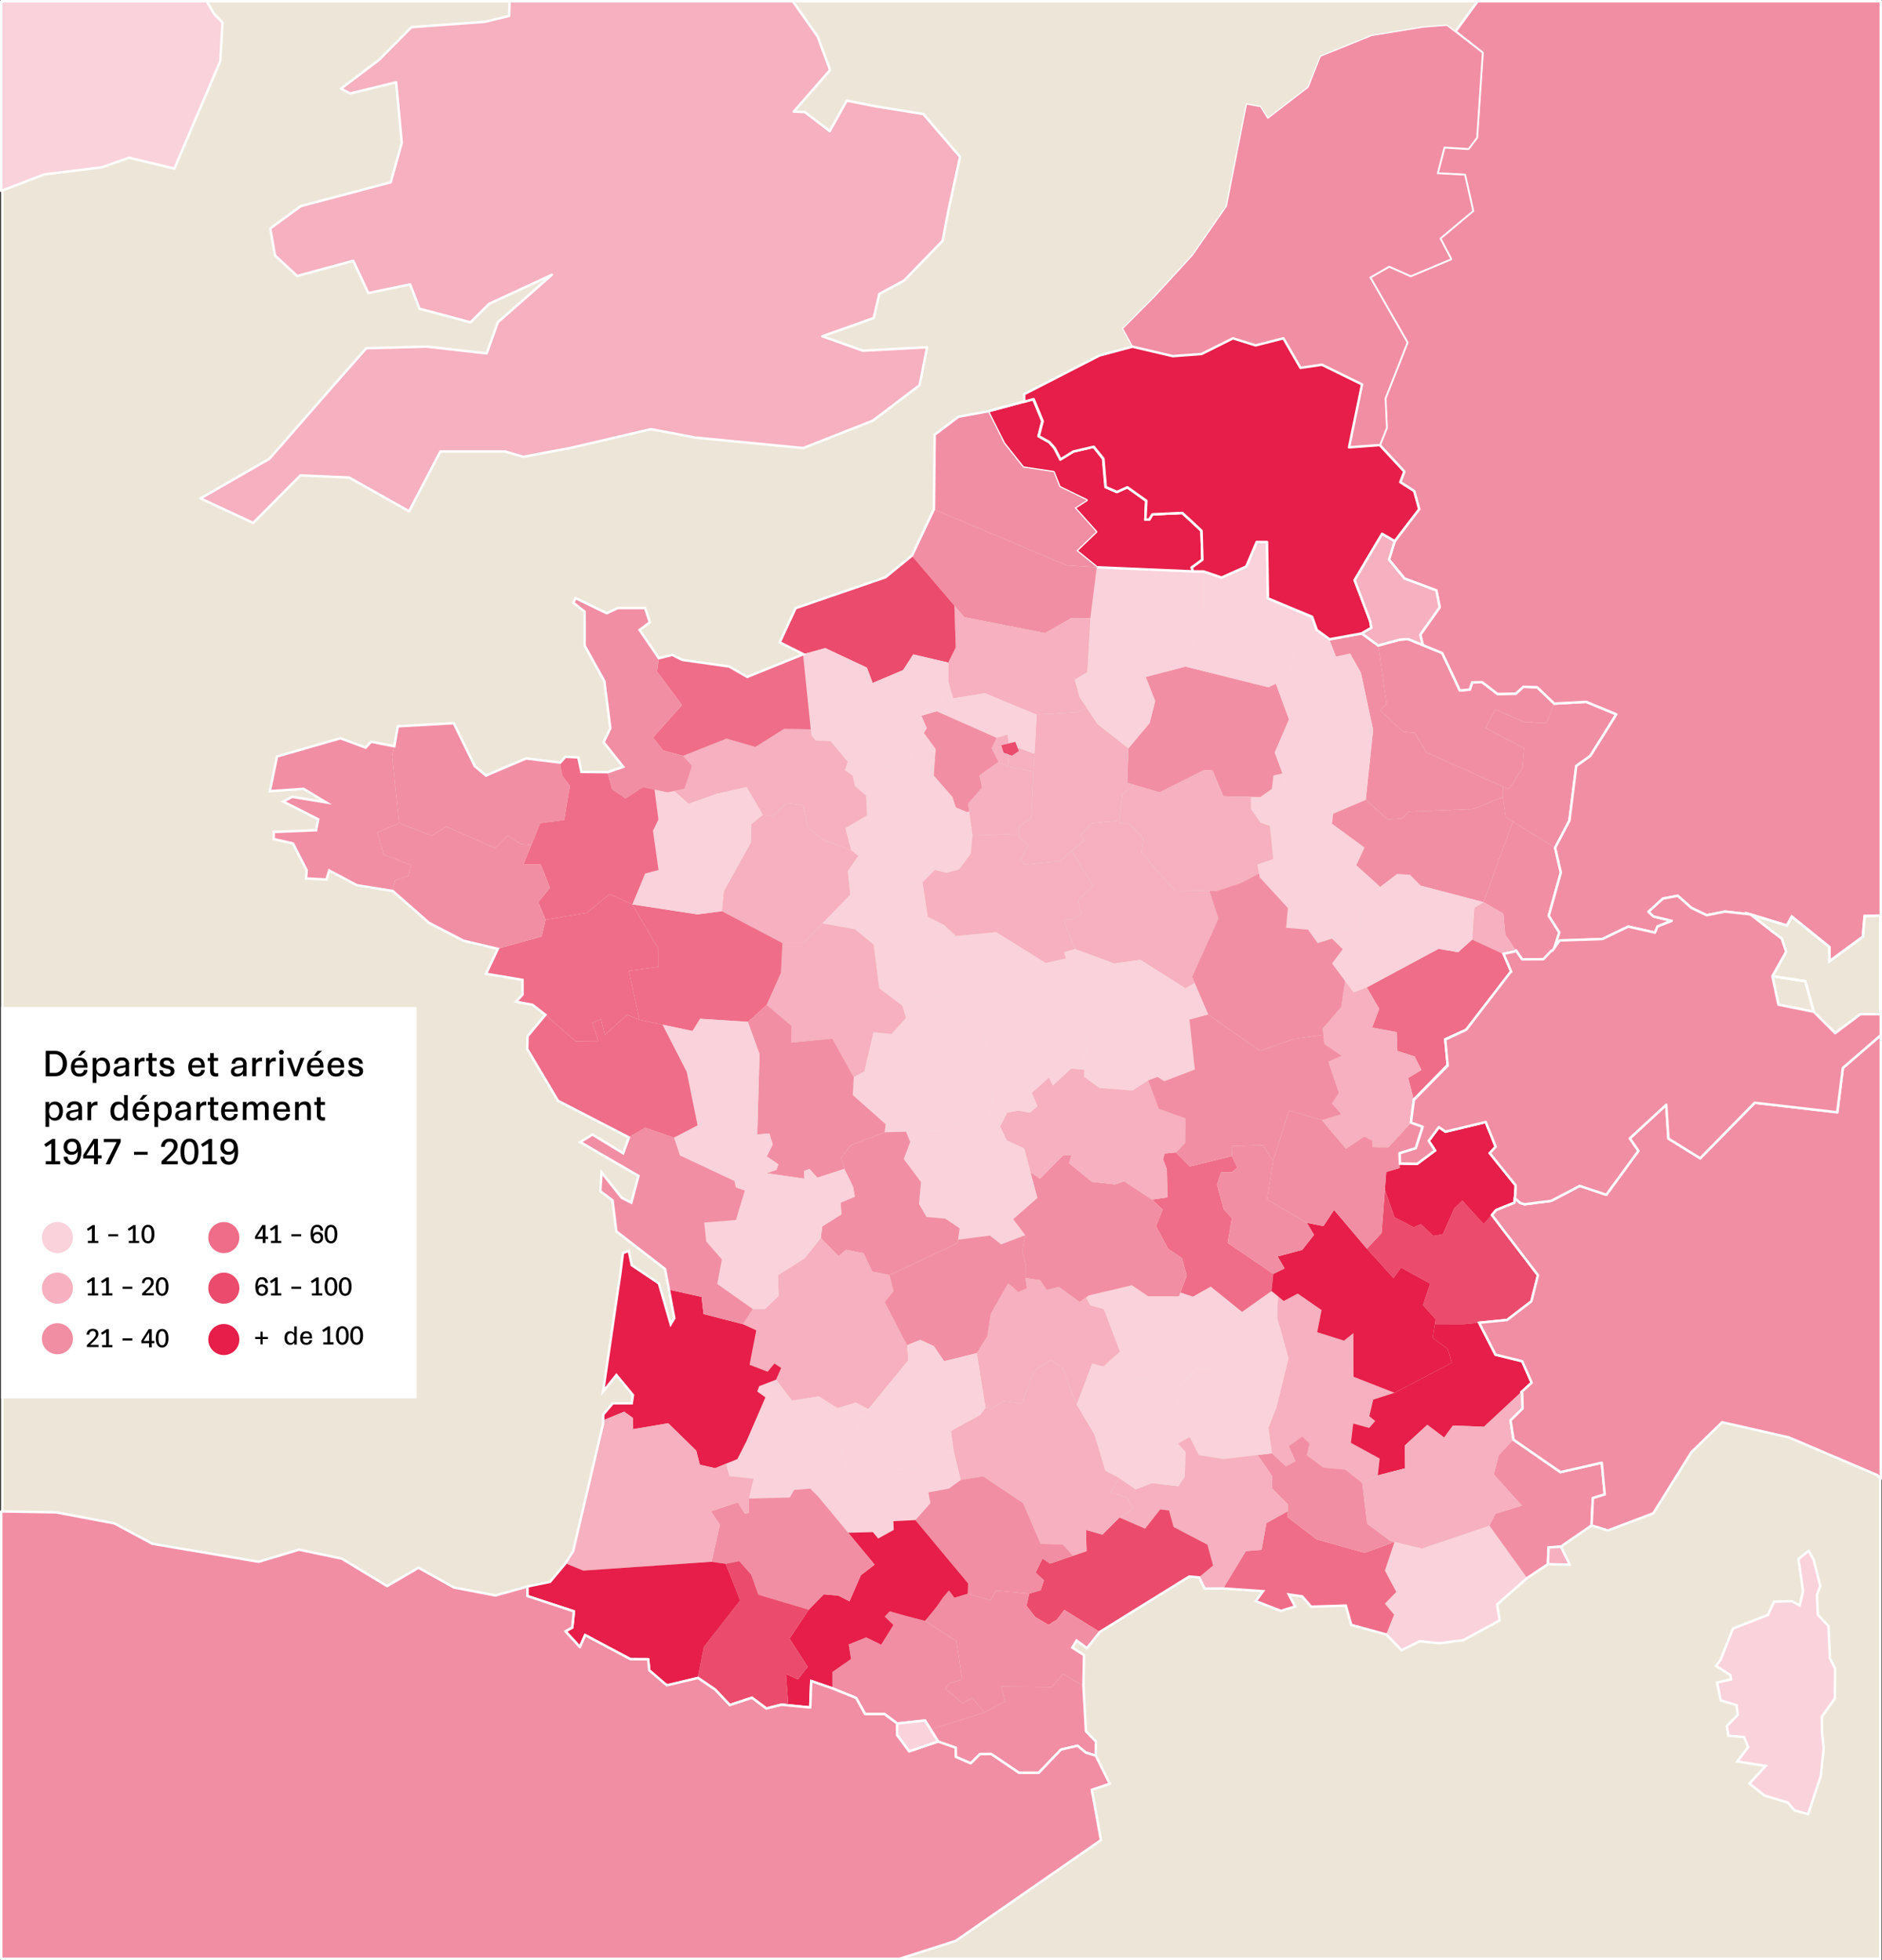 <svg id="Calque_1" data-name="Calque 1" xmlns="http://www.w3.org/2000/svg" viewBox="0 0 769 801"><rect x="0" y="0" width="769" height="801" fill="#333333" stroke="none"/><defs><style>.cls-1{fill:#ede6d8;}.cls-1,.cls-10,.cls-11,.cls-12,.cls-13,.cls-14,.cls-8,.cls-9{stroke:#fff;}.cls-1,.cls-14,.cls-9{stroke-miterlimit:10;}.cls-11,.cls-14,.cls-2{fill:#fad2db;}.cls-3{fill:#ef6d89;}.cls-10,.cls-4{fill:#f6b0bf;}.cls-12,.cls-13,.cls-5{fill:#f28ea4;}.cls-6{fill:#eb4b6d;}.cls-7,.cls-8{fill:#e61e49;}.cls-10,.cls-11,.cls-12,.cls-13,.cls-8{stroke-linecap:round;stroke-linejoin:round;}.cls-9{fill:none;}.cls-13{stroke-width:0.5px;}.cls-15{fill:#fff;}</style></defs><title>cartesTOURFRANCE-departs-arrivees1947-2019</title><rect class="cls-1" x="0.94" y="0.5" width="767.34" height="800"/><polygon id="Var" class="cls-2" points="608.59 623.49 623.95 644.82 611.59 655.68 612.61 662.22 597.91 670.24 587.99 671.55 579.92 670.72 572.54 674.39 566.39 667.98 569.65 659.87 565.88 655.36 570.53 650.56 565.88 641.84 569.83 630.14 580.99 632.82 608.59 623.49"/><polygon id="Bouches-du_Rhône" data-name="Bouches-du)Rhône" class="cls-3" points="565.88 641.84 570.53 650.56 565.88 655.36 569.65 659.87 566.39 667.98 551.99 664.02 549.8 656.15 535.63 656.61 531.9 652.38 526.47 651.63 529.03 656.51 523.24 658.32 513.01 654.33 515.95 650.28 499.81 649.15 509.07 633.89 515.49 633.33 517.48 622.43 526.2 617.58 526.2 620.09 537.91 629.07 557.58 634.59 569.82 630.14 569.83 630.14 565.88 641.84"/><polygon id="Drôme" class="cls-4" points="569.83 569.2 561.12 571.97 559.51 578.75 561.92 580.73 559.47 583.55 552.94 581.74 551.99 589.66 563.74 596.06 562.98 602.92 556.65 606.09 549.7 600.56 540.76 599.77 534.02 594.68 535.11 589.93 532.09 587.03 526.58 590.94 529.37 597.16 525.42 599.22 519.69 593.93 518.29 583.49 521.53 575.24 526.47 555.06 521.84 538.47 522.18 529.75 524.53 531.68 530.27 528.65 539.99 535.38 538.22 544.44 549.17 547.87 553.01 544.82 553.06 562.65 569.83 569.2"/><polygon id="Vaucluse" class="cls-5" points="569.82 630.14 557.58 634.59 537.91 629.07 526.2 620.09 526.2 617.58 526.2 614.76 519.74 608.22 519.78 603.25 513.92 594.68 513.91 594.61 519.69 593.93 525.42 599.22 529.37 597.16 526.58 590.94 532.09 587.03 535.11 589.93 534.02 594.68 540.76 599.77 549.7 600.56 556.65 606.09 558.65 622.72 568.12 629.74 569.82 630.14"/><polygon id="Haute-Marne" class="cls-2" points="564 362.44 555.91 371.34 555.91 379.45 544.36 380 544.28 383.61 538.39 385.41 534.48 379.91 525.52 379.17 526.25 371.09 514.76 358.55 514.46 357 513.74 353.32 520.28 351.05 518.87 337.57 515.1 336.2 511.15 330.6 511.15 325.64 514.97 325.72 519.66 322.43 520.38 316.9 524.04 316.07 525.61 320.28 544.76 332.49 544.28 336.62 557.55 346.37 554.22 353.59 564 362.44"/><polygon id="Marne" class="cls-5" points="463.58 320.81 460.57 319.93 461.08 305.82 469.75 295.48 472.01 286.53 468.16 276.65 484.39 272.42 518.23 280.86 521.32 279.4 526.7 294.01 520.88 307.52 524.04 316.07 520.38 316.9 519.66 322.43 514.97 325.72 511.15 325.64 499.84 325.38 495.48 314.9 492.15 314.63 473.86 323.83 463.58 320.81"/><polygon id="Ardèche" class="cls-2" points="521.84 538.47 526.47 555.06 521.53 575.24 518.29 583.49 519.69 593.93 513.91 594.61 499.81 596.28 489.83 594.66 486.06 587.2 485.25 585.61 482.24 576.93 480.25 568.2 489.16 559.09 494.41 559.14 506.19 541.51 507.47 536.15 519.56 527.6 522.18 529.75 521.84 538.47"/><polygon id="Gard" class="cls-4" points="526.2 614.76 526.2 617.58 517.48 622.43 515.49 633.33 509.07 633.89 499.81 649.15 492.1 649.19 489.84 644.63 495.68 639.8 493.37 631.27 479.56 624.03 477.66 617.26 474.09 616.84 467.89 624.7 457.42 620.17 463.12 616.59 460.56 612.07 453.73 609.89 457.31 604.05 464.03 608.63 470.81 606.09 475.75 606.73 481.49 607.37 484.12 603.43 484.38 593.35 481.26 589.95 486.06 587.2 489.83 594.66 499.81 596.28 513.91 594.61 513.92 594.68 519.78 603.25 519.74 608.22 526.2 614.76"/><polygon id="Aube" class="cls-4" points="518.87 337.57 520.28 351.05 513.74 353.32 514.46 357 514.38 357.02 507.07 360.83 497.3 364.08 494.33 364.05 479.89 363.89 466.43 348.47 467.15 342.55 461.52 336.58 457.61 336.38 457.36 335.25 458.55 324.69 463.58 320.81 473.86 323.83 492.15 314.63 495.48 314.9 499.84 325.38 511.15 325.64 511.15 330.6 515.1 336.2 518.87 337.57"/><polygon id="Loire" class="cls-3" points="520.28 520.6 519.56 527.6 507.47 536.15 494.7 525.85 487.44 529.96 482.3 528.24 484.89 521.38 482.99 514.15 477.31 510.36 472.38 501.14 475.06 494.36 470.74 490.22 477.07 489.33 476.77 477.7 475.24 473.79 475.89 471.39 480.52 470.97 486.15 476.72 503.35 472.46 505.57 477.15 503.36 479.06 498.98 479.06 497.29 484.08 500.08 494.33 503.36 497.81 501.61 507.93 520.28 520.6"/><polygon id="Haute-Loire" class="cls-2" points="507.47 536.15 506.19 541.51 494.41 559.14 489.16 559.09 480.25 568.2 475.76 562.35 462 563.9 457.61 552.38 450.99 534.98 445.64 533.56 443.99 530.67 443.7 530.27 444.91 529.39 462.52 525.25 469.14 529.75 481.73 529.75 482.3 528.24 487.44 529.96 494.7 525.85 507.47 536.15"/><polygon id="Yonne" class="cls-4" points="494.32 364.68 497.84 375.4 487.09 399.2 488.18 401.72 484.38 403.9 465.95 392.26 455.25 393.74 439.18 387.86 434.46 375.55 437.97 375.89 441.94 373.41 440.44 367.94 446.58 362.07 437.97 347.68 443.07 343.43 441.33 341.45 446.23 336.38 457.36 335.25 457.61 336.38 461.52 336.58 467.15 342.55 466.43 348.47 479.89 363.89 494.33 364.05 494.32 364.68"/><polygon id="Hérault" class="cls-6" points="493.37 631.27 495.68 639.8 489.84 644.63 485.76 644.3 449.31 666.87 434.88 657.91 431.87 661.85 428.42 664.02 422.97 660.79 419.44 656.21 420.54 651.28 425.25 649.85 426.54 645.83 423.17 642.68 425.99 636.86 429.05 639.02 438.41 635.8 443.98 633.89 443.75 625.23 450.45 627.15 457.42 620.17 467.89 624.7 474.09 616.84 477.66 617.26 479.56 624.03 493.37 631.27"/><polygon id="Nièvre" class="cls-2" points="488.18 401.72 493.72 414.6 486 416.66 488.21 437.08 475.76 441.85 472.93 440.11 469.14 441.55 462.77 445.66 449.21 444.67 442.88 439.99 443.08 437.18 443.99 424.71 436.17 404.01 437.55 398.57 435.55 391.7 435.54 391.7 434.79 389.11 439.18 387.86 455.25 393.74 465.95 392.26 484.38 403.9 488.18 401.72"/><polygon id="Lozère" class="cls-2" points="485.25 585.61 486.06 587.2 481.26 589.95 484.38 593.35 484.12 603.43 481.49 607.37 475.75 606.73 470.81 606.09 464.03 608.63 457.31 604.05 451.63 601.01 447.16 586.23 439.9 574.02 446.28 557.18 450.84 558.42 457.61 552.38 462 563.9 475.76 562.35 480.25 568.2 482.24 576.93 485.25 585.61"/><polygon id="Puy-de-Dôme" class="cls-5" points="482.99 514.15 484.89 521.38 482.3 528.24 481.73 529.75 469.14 529.75 462.52 525.25 444.91 529.39 443.7 530.27 441.16 532.13 432.64 525.92 427.69 527.24 425.01 523.2 418.99 522.31 419.03 516.23 417.74 511.6 418.85 504.78 413.93 498.22 423.85 489.54 421.06 479.06 425.01 481.68 434.51 472.02 437.87 472.04 436.86 475.39 446.23 483 455.55 484.03 459.36 482.74 470.74 490.22 475.06 494.36 472.38 501.14 477.31 510.36 482.99 514.15"/><polygon id="Allier" class="cls-4" points="484.39 457.06 484.27 467.08 480.52 470.97 475.89 471.39 475.24 473.79 476.77 477.7 477.07 489.33 470.74 490.22 459.36 482.74 455.55 484.03 446.23 483 436.86 475.39 437.87 472.04 434.51 472.02 425.01 481.68 421.06 479.06 418.51 469.39 411.36 466.03 408.61 460.33 411.59 454.69 416.13 453.87 420.88 454.69 423.93 452.06 421.55 446.63 428.64 440.33 430.18 443.6 437.65 436.69 442.69 437.15 443.08 437.18 442.88 439.99 449.21 444.67 462.77 445.66 469.14 441.55 473.46 453.18 484.39 457.06"/><polygon id="Seine-et-Marne" class="cls-4" points="463.58 320.81 458.55 324.69 457.36 335.25 446.23 336.38 441.33 341.45 443.07 343.43 437.97 347.68 432.9 351.9 418.88 353.32 416.93 351.54 420.28 345.45 416.31 342.05 416.32 340.79 416.35 337.64 421.28 334.45 422.31 315.39 422.71 307.92 423.32 296.81 423.57 292.04 439.8 291.06 444.07 289.35 448.52 295.97 461.08 305.82 460.57 319.93 463.58 320.81"/><polygon id="Aveyron" class="cls-4" points="460.56 612.07 463.12 616.59 457.42 620.17 450.45 627.15 443.75 625.23 443.98 633.89 438.41 635.8 434.33 631.18 425.19 630.89 418.06 614.28 401.67 603.33 392.55 604.82 389.67 592.92 388.56 584.79 400.51 578.22 402.69 575.31 405.14 575.64 410.14 572.6 417.56 573.58 422.61 560.03 429.49 555.74 434.39 559.18 436.52 565.4 439.9 574.02 447.16 586.23 451.63 601.01 457.31 604.05 453.73 609.89 460.56 612.07"/><polygon id="Cantal" class="cls-4" points="450.99 534.98 457.61 552.38 450.84 558.42 446.28 557.18 439.9 574.02 436.52 565.4 434.39 559.18 429.49 555.74 422.61 560.03 417.56 573.58 410.14 572.6 405.14 575.64 402.69 575.31 399.13 552.99 403.43 546.09 404.84 536.89 411.95 524.48 416.09 528.02 419.61 526.51 418.99 522.31 425.01 523.2 427.69 527.24 432.64 525.92 441.16 532.13 443.7 530.27 443.99 530.67 445.64 533.56 450.99 534.98"/><polygon id="Bas-Rhin" class="cls-5" points="641.27 335.35 644.09 313.02 649.8 308.94 660.45 291.93 648.05 286.81 635.09 287.54 631.8 295.57 622.59 295.03 611.03 289.89 607.01 297.53 622.71 305.77 622.01 313.88 616.68 322.35 614.1 321.49 614.1 325.72 615.25 333.98 618.12 335.75 635.47 346.48 641.27 335.35"/><polygon id="Alpes-Maritimes" class="cls-5" points="650.71 612.22 655.56 610.72 654.33 597.78 637.46 601.6 618.29 588.36 612.42 594.62 610.36 602.55 621.84 615.3 611.03 618.61 608.59 623.49 609.48 624.72 623.95 644.82 632.33 639.22 632.6 632.42 637.65 632.04 650.19 623.39 650.2 623.39 650.71 612.22"/><polygon id="Haut-Rhin" class="cls-5" points="615.07 381.97 619.35 388.39 621.84 392.13 630.49 391.99 634.69 388.73 637.16 381.07 637.16 381.07 632.84 374.24 637.79 356.55 635.47 346.48 618.12 335.75 606.19 368.69 614.28 373.38 615.07 381.97"/><polygon id="Moselle" class="cls-5" points="572.04 261.39 563.18 263.83 566.56 287.62 563.95 290.37 573.33 299.03 577.97 299.53 582.89 307.49 614.1 321.49 616.68 322.35 622.01 313.88 622.71 305.77 607.01 297.53 611.03 289.89 622.59 295.03 631.8 295.57 635.09 287.54 628.1 280.86 622.46 280.67 619.36 283.48 611.93 283.63 605.64 278.8 601.54 278.85 600.56 281.79 596.84 282.2 589.16 266.89 581.24 263.63 575.34 261.21 572.04 261.39"/><polygon id="Savoie" class="cls-6" points="597.51 490.64 594.21 493.81 589.55 504.38 585.72 505.08 580.62 500.27 577.65 501.53 569.83 497.47 565.88 486.13 564.53 503.92 558.52 510.32 569.38 522.32 572.51 518.04 584.37 524.59 581.41 533.35 586.63 539.14 586.3 541.15 598.17 541.17 604.27 540.57 615.67 539.43 625.58 531.84 628.3 521.14 609.47 496.53 606.26 500.25 597.51 490.64"/><polygon id="Haute-Alpes" class="cls-7" points="573.99 590.75 583.21 582.28 590.1 587.49 593.68 582.58 606.36 583.08 621.56 568.91 625.71 565.05 621.84 556.28 610.92 553.61 604.27 540.57 598.17 541.17 586.3 541.15 585.4 546.77 591.5 551.21 593.2 556.9 569.83 569.2 567.68 569.88 561.12 571.97 559.51 578.75 561.92 580.73 559.47 583.55 552.94 581.74 551.99 589.66 563.74 596.06 562.98 602.92 574.12 600.04 573.99 590.75"/><polygon id="Alpes-de-Haute-Provence" class="cls-4" points="611.03 618.61 621.84 615.3 610.36 602.55 612.42 594.62 618.29 588.36 617.09 580.45 622 575.64 621.84 569.2 621.56 568.91 606.36 583.08 593.68 582.58 590.1 587.49 583.21 582.28 573.99 590.75 574.12 600.04 562.98 602.92 556.65 606.09 558.65 622.72 568.12 629.74 569.82 630.14 569.83 630.14 580.99 632.82 604.45 624.89 608.59 623.49 611.03 618.61"/><polygon id="Territoire_de_Belfort" data-name="Territoire de Belfort" class="cls-4" points="618.74 388.8 619.35 388.39 615.07 381.97 614.28 373.38 606.19 368.69 602.42 370.97 601.54 383.99 614.1 389.79 618.74 388.8"/><polygon id="Haute-Savoie" class="cls-7" points="608.58 471.25 611.01 468.65 606.93 458.56 590.49 462.48 587.79 460.63 583.63 466.24 586.23 470.19 578.97 475.63 571.87 475.57 571.91 477.32 566.43 478.95 565.88 486.12 565.88 486.13 569.83 497.47 577.65 501.53 580.62 500.27 585.72 505.08 589.55 504.38 594.21 493.81 597.51 490.64 606.26 500.25 609.47 496.53 611.22 494.5 618.7 491.49 618.83 489.61 619.19 484.48 608.58 471.25"/><polygon id="Vosges" class="cls-5" points="576.09 357.5 580.43 361.91 606.19 368.69 618.12 335.75 615.25 333.98 614.1 325.72 601.99 330.64 575.61 331.67 572.94 334.52 567 334.82 558.06 326.82 544.76 332.49 544.28 336.62 557.55 346.37 554.22 353.59 564 362.44 570.83 357.24 576.09 357.5"/><polygon id="Doubs" class="cls-3" points="560.66 419.94 570.7 421.78 570.96 429.49 578.01 431.72 580.8 437.27 575.41 440.53 577.65 449.33 591.58 435.2 591.24 424.69 599.37 420.83 617.09 397.13 614.1 389.79 601.54 383.99 595.83 389.12 587.79 387.76 558.49 403.52 563.57 412.29 560.66 419.94"/><polygon id="Meurthe-et-Moselle" class="cls-5" points="582.89 307.49 577.97 299.53 573.33 299.03 563.95 290.37 566.56 287.62 563.18 263.83 557.75 259.9 556.3 258.84 543.13 261.21 545.88 268.35 551.7 267.11 556.12 275.09 561.08 298.3 558.06 326.82 567 334.82 572.94 334.52 575.61 331.67 601.99 330.64 614.1 325.72 614.1 321.49 582.89 307.49"/><polygon id="Haute-Saône" class="cls-2" points="544.28 393.73 549.62 400.92 553.08 405.58 558.49 403.52 587.79 387.76 595.83 389.12 601.54 383.99 602.42 370.97 606.19 368.69 580.43 361.91 576.09 357.5 570.83 357.24 564 362.44 555.91 371.34 555.91 379.45 544.36 380 544.28 383.61 548.67 387.92 544.28 393.73"/><polygon id="Isère" class="cls-7" points="593.2 556.9 591.5 551.21 585.4 546.77 586.3 541.15 586.63 539.14 581.41 533.35 584.37 524.59 572.51 518.04 569.38 522.32 558.52 510.32 545.1 494.47 540.76 501.1 534.02 499.74 536.92 504.67 532.11 510.79 522.07 513.48 524.89 518.37 520.28 520.6 519.56 527.6 522.18 529.75 524.53 531.68 530.27 528.65 539.99 535.38 538.22 544.44 549.17 547.87 553.01 544.82 553.06 562.65 567.27 568.2 569.83 569.2 593.2 556.9"/><polygon id="Ain" class="cls-5" points="565.88 486.13 565.88 486.12 566.43 478.95 571.91 477.32 571.87 475.57 571.79 471.4 578.35 469.49 581.14 460.92 576.44 458.93 567.25 468.87 560.91 468.82 560.93 466.19 557.45 464.41 549.94 469.39 540.12 457.74 526.7 453.87 520.19 474.39 517.74 490.2 534.02 499.74 540.76 501.1 545.1 494.47 558.52 510.32 564.53 503.92 565.88 486.13"/><polygon id="Jura" class="cls-4" points="549.94 469.39 557.45 464.41 560.93 466.19 560.91 468.82 567.25 468.87 576.44 458.93 577.65 449.33 575.41 440.53 580.8 437.27 578.01 431.72 570.96 429.49 570.7 421.78 560.66 419.94 563.57 412.29 558.49 403.52 553.08 405.58 549.62 400.92 548.02 411.56 540.51 420.25 540.76 422.89 541.09 426.6 548.3 431.5 542.78 433.84 547.09 446.63 544.28 450.94 548.1 455.36 540.12 457.74 549.94 469.39"/><polygon id="Meuse" class="cls-2" points="561.08 298.3 556.12 275.09 551.7 267.11 545.88 268.35 543.13 261.21 537.91 257.36 534.88 260.34 529.43 257.91 526.29 263.56 528.8 267.36 526.61 276.91 521.32 279.4 526.7 294.01 520.88 307.52 524.04 316.07 525.61 320.28 544.76 332.49 558.06 326.82 561.08 298.3"/><polygon id="Côte-d_Or" data-name="Côte-d&apos;Or" class="cls-5" points="528.71 424.57 540.76 422.89 540.51 420.25 548.02 411.56 549.62 400.92 544.28 393.73 548.67 387.92 544.28 383.61 538.39 385.41 534.48 379.91 525.52 379.17 526.25 371.09 514.76 358.55 514.46 357 514.38 357.02 507.07 360.83 497.3 364.08 494.33 364.05 494.32 364.68 497.84 375.4 487.09 399.2 488.18 401.72 493.72 414.6 514.82 429.46 528.71 424.57"/><polygon id="Saône-et-Loire" class="cls-5" points="516 468.01 520.19 474.39 526.7 453.87 540.12 457.74 548.1 455.36 544.28 450.94 547.09 446.63 542.78 433.84 548.3 431.5 541.09 426.6 540.76 422.89 528.71 424.57 514.82 429.46 493.72 414.6 486 416.66 488.21 437.08 475.76 441.85 472.93 440.11 469.14 441.55 473.46 453.18 484.39 457.06 484.27 467.08 480.52 470.97 486.15 476.72 503.35 472.46 503.52 468.32 516 468.01"/><polygon id="Ardennes" class="cls-2" points="528.8 267.36 526.29 263.56 529.43 257.91 534.88 260.34 537.91 257.36 536 251.91 518.09 244.74 517.71 221.93 513.48 221.93 509.22 231.74 499.13 236.03 491.91 233.56 492.06 247.96 484.39 272.42 518.23 280.86 521.32 279.4 526.61 276.91 528.8 267.36"/><polygon id="Rhône" class="cls-5" points="522.07 513.48 532.11 510.79 536.92 504.67 534.02 499.74 517.74 490.2 520.19 474.39 516 468.01 503.52 468.32 503.35 472.46 505.57 477.15 503.36 479.06 498.98 479.06 497.29 484.08 500.08 494.33 503.36 497.81 501.61 507.93 520.28 520.6 524.89 518.37 522.07 513.48"/><polygon id="Aisne" class="cls-2" points="492.06 247.96 491.91 233.56 487.45 233.51 448.16 231.81 445.52 252.63 445.49 253.17 444.25 274.67 439.11 277.74 441.05 284.87 444.07 289.35 448.52 295.97 461.08 305.82 469.75 295.48 472.01 286.53 468.16 276.65 484.39 272.42 492.06 247.96"/><polygon id="Nord" class="cls-8" points="418.06 191.06 430.52 192.95 432.91 199 443.98 204.41 439.11 207.55 447.87 217.34 439.81 225.06 448.16 231.81 487.45 233.51 486.97 231.96 491.31 228.75 490.96 216.9 483.13 209.62 470.87 210.19 469.55 212.34 468.01 212.32 468.29 204.66 460.67 199.13 456.26 201.06 451.7 199.05 450.71 187.44 446.79 182.57 438.47 184.5 433.19 187.72 430.81 183.1 428.66 180.67 424.3 178.25 425.87 172.13 422.22 163.1 422.22 163.1 403.65 168.09 410.24 181.19 418.06 191.06"/><polygon id="Somme" class="cls-5" points="448.16 231.81 435.91 231.04 381.48 208.09 372.52 227.06 389.97 247.51 393.99 252.23 427.04 258.72 437.78 252.6 444.8 252.63 445.52 252.63 448.16 231.81"/><polygon id="Pas-de-Calais" class="cls-5" points="435.91 231.04 448.16 231.81 439.81 225.06 447.87 217.34 439.11 207.55 443.98 204.41 432.91 199 430.52 192.95 418.06 191.06 410.24 181.19 403.65 168.09 391.51 170.29 381.8 177.65 381.48 208.09 435.91 231.04"/><polygon id="Oise" class="cls-4" points="445.52 252.63 444.25 274.67 439.11 277.74 441.05 284.87 444.07 289.35 439.8 291.06 423.57 292.04 402.41 283.31 389.47 285.38 387.56 278.81 387.46 270.78 390.52 264.6 389.97 247.51 393.99 252.23 427.04 258.72 437.78 252.6 445.52 252.63"/><polygon id="Cher" class="cls-2" points="436.17 404.01 443.99 424.71 443.08 437.18 442.69 437.15 437.65 436.69 430.18 443.6 428.64 440.33 421.55 446.63 423.93 452.06 420.88 454.69 416.13 453.87 411.59 454.69 408.61 460.33 403.46 460.92 405.74 447.24 401.27 440.61 404.47 431.03 399.23 416.63 392.79 417.41 387.77 414.72 392.14 410.09 395.73 405.67 403.73 403.85 408.56 392.26 402.79 387.48 409.07 382.17 427.26 393.51 435.54 391.7 435.55 391.7 437.55 398.57 436.17 404.01"/><polygon id="Creuse" class="cls-2" points="421.06 479.06 423.85 489.54 413.93 498.22 418.85 504.78 409.07 508.56 404.47 504.93 391.47 506.62 392.14 501.99 386.31 498.04 378.59 497.35 375.54 492.07 376.32 483.04 369.26 473.63 371.92 466.73 370.19 462.48 385.12 462.06 386.45 458.57 403.46 460.92 408.61 460.33 411.36 466.03 418.51 469.39 421.06 479.06"/><polygon id="Val-d_Oise" data-name="Val-d&apos;Oise" class="cls-2" points="423.57 292.04 423.32 296.81 411.71 300.22 407.23 301.54 382.69 290.67 387.56 278.81 389.47 285.38 402.41 283.31 423.57 292.04"/><polygon id="Seine-Saint-Denis" class="cls-2" points="423.32 296.81 422.71 307.92 421.86 307.87 416.31 305.69 415.9 305.86 414.86 303.18 412.16 303.8 412.02 303.19 411.71 300.22 423.32 296.81"/><polygon id="Val-de-Marne" class="cls-4" points="422.71 307.92 422.31 315.39 412.14 313.38 411.87 308.81 412.04 308.31 413.51 308.81 416.33 306.94 415.9 305.86 416.31 305.69 421.86 307.87 422.71 307.92"/><polygon id="Essonne" class="cls-4" points="422.31 315.39 421.28 334.45 416.35 337.64 416.32 340.79 415.49 340.78 397.33 341.5 396.03 331.74 395.59 328.42 401.25 321.84 400.2 316.89 407.99 311.36 412.14 313.38 422.31 315.39"/><polygon id="Paris" class="cls-6" points="415.9 305.86 416.33 306.94 413.51 308.81 412.04 308.31 410.02 307.62 409.07 304.5 412.16 303.8 414.86 303.18 415.9 305.86"/><polygon id="Haut-de-Seine" class="cls-4" points="412.02 303.19 412.16 303.8 409.07 304.5 410.02 307.62 412.04 308.31 411.87 308.81 412.14 313.38 407.99 311.36 405.23 305.8 407.23 301.54 411.71 300.22 412.02 303.19"/><polygon id="Loir-et-Cher" class="cls-2" points="409.07 382.17 402.79 387.48 408.56 392.26 403.73 403.85 395.73 405.67 392.14 410.09 385.31 406.49 368.74 411.04 359.28 403.9 356.96 386.04 349.38 379.8 335.99 377.36 347.41 365.6 346.4 355.95 350.73 349.74 366.68 362.07 376.95 360.56 379.14 374.7 385.87 378.05 390.57 382.5 407.08 380.93 409.07 382.17"/><polygon id="Yvelines" class="cls-5" points="405.23 305.8 407.99 311.36 400.2 316.89 401.25 321.84 395.59 328.42 396.03 331.74 395.03 331.88 390.52 329.99 389.15 325.72 381.48 316.94 382.29 306.12 377.68 299.84 377.39 299.67 378.65 297.54 376.48 292.52 382.69 290.67 407.23 301.54 405.23 305.8"/><polygon id="Indre" class="cls-2" points="401.27 440.61 405.74 447.24 403.46 460.92 386.45 458.57 385.12 462.06 370.19 462.48 361.46 462.74 361.91 459.44 348.46 447.52 348.84 440.17 353.17 437.82 356.91 421.84 364.29 422.54 370.19 416 368.74 411.04 385.31 406.49 392.14 410.09 387.77 414.72 392.79 417.41 399.23 416.63 404.47 431.03 401.27 440.61"/><polygon id="Eure-et-Loir" class="cls-2" points="396.03 331.74 397.33 341.5 396.67 348.92 391.88 355.33 386.69 356.69 382 355.56 376.95 360.56 366.68 362.07 350.73 349.74 347.77 347.45 345.43 338.43 354.23 333.24 353.89 325.15 349.29 321.18 348.38 316.94 370.64 311.07 377.39 299.67 377.68 299.84 382.29 306.12 381.48 316.94 389.15 325.72 390.52 329.99 395.03 331.88 396.03 331.74"/><polygon id="Haute-Vienne" class="cls-5" points="392.14 501.99 391.47 506.62 391.27 508 363.44 521.12 356.35 519.62 352.88 512.18 345.71 510.77 342.64 513.37 335.38 505.92 335.99 501.19 343.81 496.26 343.49 491.48 349.29 489.04 348.56 484.98 345.02 477.7 343.65 473.09 347.68 468.01 361.46 462.74 370.19 462.48 371.92 466.73 369.26 473.63 376.32 483.04 375.54 492.07 378.59 497.35 386.31 498.04 392.14 501.99"/><polygon id="Seine-Maritime" class="cls-6" points="389.97 247.51 390.52 264.6 387.46 270.78 373.16 267.43 369 273.85 356.56 279.1 354.23 272.85 337.22 264.85 328.13 267.36 318.47 262.51 324.93 248.56 361.62 235.94 372.52 227.06 389.97 247.51"/><polygon id="Eure" class="cls-2" points="387.46 270.78 387.56 278.81 382.69 290.67 376.48 292.52 378.65 297.54 377.39 299.67 370.64 311.07 348.38 316.94 345.21 314.77 346.43 311.36 339.39 302.92 333.27 302.65 331.53 300.43 331.29 298.05 328.13 267.36 337.22 264.85 354.23 272.85 356.56 279.1 369 273.85 373.16 267.43 387.46 270.78"/><polygon id="Dordogne" class="cls-4" points="370.63 549.77 371.18 555.87 354.79 575.87 349.59 573.18 342.24 575.49 334.54 570.66 323.6 572.38 317.11 563.82 319.2 559.04 316.44 557.23 313.65 560.57 306.28 557.74 309.02 543.67 303.56 541.15 307.62 534.98 312.55 534.98 318.18 529.6 317.88 521.12 328.86 514.19 335.38 505.92 342.64 513.37 345.71 510.77 352.88 512.18 356.35 519.62 363.44 521.12 365.1 527.67 361.46 532.13 370.63 549.77"/><polygon id="Indre-et-Loire" class="cls-4" points="368.74 411.04 370.19 416 364.29 422.54 356.91 421.84 353.17 437.82 348.84 440.17 340.1 424.46 323.24 426.08 323.51 419.28 313.28 410.64 319.11 397.55 319.73 385.41 328.16 385.41 335.99 377.36 349.38 379.8 356.96 386.04 359.28 403.9 368.74 411.04"/><polygon id="Vienne" class="cls-5" points="361.91 459.44 361.46 462.74 347.68 468.01 343.65 473.09 345.02 477.7 333.98 481.27 330.72 477.7 328.5 478.57 328.72 481.68 313.28 479.48 317.29 478.02 318.05 475.85 313.28 472.57 315.74 467.74 314.34 463.2 309.41 463.65 310.34 430.79 305.58 417.59 313.28 410.64 323.51 419.28 323.24 426.08 340.1 424.46 348.84 440.17 348.46 447.52 361.91 459.44"/><polygon id="Lot-et-Garonne" class="cls-2" points="354.79 575.87 353.67 578.75 349.29 578.92 353.16 590.34 348.32 591.17 344.88 589.66 343.45 594.17 345.85 596.82 344.27 605.15 334.33 611.62 331.07 608.33 324.51 608.9 322.74 611.97 306.05 612.42 307.91 604.32 298.01 603.25 296.72 598.15 301.29 596.28 305.07 588.84 312.75 571.07 309.41 568.66 310.2 566.49 317.11 563.82 323.6 572.38 334.54 570.66 342.24 575.49 349.59 573.18 354.79 575.87"/><polygon id="Orne" class="cls-4" points="353.89 325.15 354.23 333.24 345.43 338.43 347.77 347.45 336 342.97 330.12 338.3 328.13 329.06 321.45 328.16 315.48 333.58 311.67 332.98 305.07 321.68 292.78 324.42 281.36 328.49 275.47 323.25 279.74 322.35 282.79 312.95 279.14 308.89 296.83 301.85 308.66 305.25 320.37 297.88 331.29 298.05 331.53 300.43 333.27 302.65 339.39 302.92 346.43 311.36 345.21 314.77 348.38 316.94 349.29 321.18 353.89 325.15"/><polygon id="Sarthe" class="cls-4" points="350.73 349.74 346.4 355.95 347.41 365.6 335.99 377.36 328.16 385.41 319.73 385.41 294.96 372.37 295.74 364.21 306.77 344.4 307 336.83 311.67 332.98 315.48 333.58 321.45 328.16 328.13 329.06 330.12 338.3 336 342.97 347.77 347.45 350.73 349.74"/><polygon id="Charente" class="cls-2" points="348.56 484.98 349.29 489.04 343.49 491.48 343.81 496.26 335.99 501.19 335.38 505.92 328.86 514.19 317.88 521.12 318.18 529.6 312.55 534.98 307.62 534.98 293.07 524.71 294.96 514.71 288.57 507.31 287.77 499.62 300.69 498.58 304.35 486.54 306.95 481.78 313.28 479.48 328.72 481.68 328.5 478.57 330.72 477.7 333.98 481.27 345.02 477.7 348.56 484.98"/><polygon id="Calvados" class="cls-3" points="328.13 267.36 331.29 298.05 320.37 297.88 308.66 305.25 296.83 301.85 279.14 308.89 270.94 306.68 266.81 301.38 278.66 288.14 268.48 274.45 269.22 269 274.73 267.65 278.79 269.67 297.78 272.39 305.21 276.63 328.13 267.36"/><polygon id="Maine-et-Loire" class="cls-3" points="319.73 385.41 319.11 397.55 313.28 410.64 305.58 417.59 286.08 416.33 282.99 421.35 270.71 418.75 261.27 416.75 256.96 396.77 269.09 395.1 269.09 387.86 258.38 369.6 285.04 373.68 294.96 372.37 319.73 385.41"/><polygon id="Gironde" class="cls-7" points="319.2 559.04 317.11 563.82 310.2 566.49 309.41 568.66 312.75 571.07 305.07 588.84 301.29 596.28 296.72 598.15 292.23 599.99 285.96 598.59 284.51 592.85 273.03 581.63 258.72 584.06 258.67 579.5 255.03 576.92 246.28 580.49 246.5 578.25 250.38 573.94 258.13 573.94 258.64 570.35 251.87 561.93 246.28 568.7 254.4 512.09 256.77 511.18 257.99 517.03 269.09 524.5 273.91 541.17 275.4 538.7 273.19 527 286.65 530 287.47 537 303.56 541.15 309.02 543.67 306.28 557.74 313.65 560.57 316.44 557.23 319.2 559.04"/><polygon id="Deux-Sèvres" class="cls-2" points="318.05 475.85 317.29 478.02 313.28 479.48 306.95 481.78 304.35 486.54 300.68 485.29 300.07 482.63 277.82 472.18 275.4 464.9 285.04 459.9 280.62 438.08 270.71 418.75 282.99 421.35 286.08 416.33 305.58 417.59 310.34 430.79 309.41 463.65 314.34 463.2 315.74 467.74 313.28 472.57 318.05 475.85"/><polygon id="Mayenne" class="cls-2" points="305.07 321.68 311.67 332.98 307 336.83 306.77 344.4 295.74 364.21 294.96 372.37 285.04 373.68 258.38 369.6 263.6 357 269.09 355.53 266.81 339.5 269.05 334.94 267.44 322.68 272.79 323.81 275.47 323.25 281.36 328.49 292.78 324.42 305.07 321.68"/><polygon id="Charente-Maritime" class="cls-5" points="307.62 534.98 303.56 541.15 287.47 537 286.65 530 273.19 527 271.59 518.61 251.7 503.22 250.16 490.55 245.15 486.79 245.67 479.12 253.88 489.49 257.83 491.49 260.76 480.55 236.96 466.73 241.96 463.65 254.49 471.32 256.87 464.81 263.59 460.81 275.4 464.9 277.82 472.18 300.07 482.63 300.68 485.29 304.35 486.54 300.69 498.58 287.77 499.62 288.57 507.31 294.96 514.71 293.07 524.71 307.62 534.98"/><polygon id="Tarn-et-Garonne" class="cls-2" points="387.77 608.33 392.55 604.82 389.67 592.92 383.61 594.73 377.13 599.99 367.4 600.65 359.09 597 353.16 590.34 348.32 591.17 344.88 589.66 343.45 594.17 345.85 596.82 344.27 605.15 334.33 611.62 346.57 626.39 346.57 626.39 346.57 626.39 356.67 626.13 358.82 628.75 365.19 625.23 365.12 623.44 365.05 621.65 374.02 621.21 380.19 614.28 379.66 611.61 379.66 611.61 379.32 609.89 387.77 608.33"/><polygon id="Aude" class="cls-5" points="406.99 650 404.79 654.02 395.45 651.31 389.94 652.94 387.77 649.99 385.28 652.9 382.75 656.6 377.98 662.41 390.74 670.61 393.17 686.38 387.78 687.93 386.22 690.09 393.28 696.03 397.33 693.89 402.22 699.83 410.75 695.28 409.07 689.23 429.84 689.41 434.27 684.08 442.61 688.95 442.81 676.34 438.01 673.25 439.78 670.4 443.99 673.52 449.31 666.87 434.88 657.91 431.87 661.85 428.42 664.02 422.97 660.79 419.44 656.21 420.54 651.28 406.99 650"/><polygon id="Pyrénées-Orientales" class="cls-5" points="429.84 689.41 409.07 689.23 410.75 695.28 402.22 699.83 380.19 706.78 383.28 711.69 390.36 714.02 390.54 717.94 396.64 720.62 400.44 716.85 405.03 716.79 416.36 724.44 424.45 724.44 433.49 714.99 440.28 713.43 443.66 716.22 447.73 717.47 447.76 711.66 443.66 707.16 442.61 688.95 434.27 684.08 429.84 689.41"/><polygon id="Tarn" class="cls-5" points="374.02 621.21 395.56 647.07 395.45 651.31 404.79 654.02 406.99 650 420.54 651.28 425.25 649.85 426.54 645.83 423.17 642.68 425.99 636.86 429.05 639.02 438.41 635.8 434.33 631.18 425.19 630.89 418.06 614.28 401.67 603.33 392.55 604.82 387.77 608.33 379.32 609.89 379.66 611.61 380.19 614.28 374.02 621.21"/><polygon id="Ariège" class="cls-5" points="397.33 693.89 393.28 696.03 386.22 690.09 387.78 687.93 393.17 686.38 390.74 670.61 377.98 662.41 370.05 660.34 363.54 658.5 361.52 660.65 365.06 664.08 360.06 672.13 353.92 669.14 346.79 672.02 347.74 677.98 340.13 683.28 340.13 689.97 349.83 693.88 353.5 700.44 361.46 700.44 366.6 704.33 377.98 703.11 380.19 706.78 402.22 699.83 397.33 693.89"/><polygon id="Haute-Garonne" class="cls-7" points="347.74 677.98 346.79 672.02 353.92 669.14 360.06 672.13 365.06 664.08 361.52 660.65 363.54 658.5 370.05 660.34 377.98 662.41 382.75 656.6 385.28 652.9 387.77 649.99 389.94 652.94 395.45 651.31 395.56 647.07 374.02 621.21 365.05 621.65 365.19 625.23 358.82 628.75 356.67 626.13 346.57 626.39 357.37 639.42 351.76 643.75 347.11 654.4 342.54 652.07 336.62 651.54 330.44 657.83 322.6 669.64 330.03 681.19 326.02 686.32 321.14 684.08 322.03 695.95 319.2 696.63 330.93 697.74 331.48 686.99 340.13 689.97 340.13 683.28 347.74 677.98"/><polygon id="Gers" class="cls-5" points="304.35 618.62 301.49 613.96 290.5 617.58 294.15 623.11 290.76 638.26 296.51 639.08 302.05 637.97 306.98 643.54 309.88 651.7 330.44 657.83 336.62 651.54 342.54 652.07 347.11 654.4 351.76 643.75 357.37 639.42 346.57 626.39 341.45 620.2 334.33 611.62 331.07 608.33 324.51 608.9 322.74 611.97 306.05 612.42 306.04 618.17 304.35 618.62"/><polygon id="Hautes-Pyrénées" class="cls-6" points="321.14 684.08 326.02 686.32 330.03 681.19 322.6 669.64 330.44 657.83 309.88 651.7 306.98 643.54 302.05 637.97 296.51 639.08 302.44 654.05 287.63 672.99 285.07 685.72 292.03 690.45 298.06 696.79 307.11 693.79 313 698.11 319.2 696.63 322.03 695.95 321.14 684.08"/><polygon id="Landes" class="cls-4" points="290.76 638.26 294.15 623.11 290.5 617.58 301.49 613.96 304.35 618.62 306.04 618.17 306.05 612.42 307.91 604.32 298.01 603.25 296.72 598.15 292.23 599.99 285.96 598.59 284.51 592.85 273.03 581.63 258.72 584.06 258.67 579.5 255.03 576.92 246.28 580.49 234.05 633.18 230.75 638.76 238.31 641.86 290.76 638.26"/><polygon id="Pyrénées-Atlantiques" class="cls-7" points="215.4 648.36 215.4 652.26 234.45 658.5 233.81 665.14 231.03 666.66 236.96 673.12 239.09 668.21 257.49 678.05 264.75 678.12 265.16 682.7 272.29 688.95 285.07 685.72 287.63 672.99 302.44 654.05 296.51 639.08 290.76 638.26 238.31 641.86 230.75 638.76 224.72 646.45 224.72 646.45 215.4 648.36"/><polygon id="Vendée" class="cls-3" points="280.62 438.08 285.04 459.9 275.4 464.9 263.59 460.81 256.87 464.81 227.95 449.85 215.44 428.72 215.56 423.47 222.84 414.73 235.2 425.53 244.41 425.44 242.13 417.98 245.58 416.4 247.13 422.93 256.24 414.68 261.27 416.75 270.71 418.75 280.62 438.08"/><polygon id="Manche" class="cls-5" points="279.14 308.89 282.79 312.95 279.74 322.35 275.47 323.25 272.79 323.81 267.44 322.68 262.73 321.68 255.56 326.28 250.09 322.51 248.19 315.55 254.51 313.38 246.51 303.28 249.39 297.63 246.94 278.34 238.88 263.83 238.87 249.93 234.28 246.33 235.17 244.42 247.91 250.59 252.41 248.44 263.57 248.44 265.54 254.27 261.34 257.44 269.22 269 268.48 274.45 278.66 288.14 266.81 301.38 270.94 306.68 279.14 308.89"/><polygon id="Loire-Atlantique" class="cls-3" points="269.09 387.86 269.09 395.1 256.96 396.77 261.27 416.75 256.24 414.68 247.13 422.93 245.58 416.4 242.13 417.98 244.41 425.44 235.2 425.53 222.84 414.73 217.57 410.63 210.83 409.36 213.4 406.49 213.4 400.45 198.56 397.94 203.29 387.76 221.33 382.7 222.91 375.89 239.75 373.07 249.06 365.42 258.38 369.6 269.09 387.86"/><polygon id="Ille-et-Vilaine" class="cls-3" points="266.81 339.5 269.09 355.53 263.6 357 258.38 369.6 249.06 365.42 239.75 373.07 222.91 375.89 219.95 368.7 224.7 362.86 220.97 353.32 213.87 353.32 217.1 345.31 220.72 336.38 230.54 335.1 232.83 321.17 229.71 316.94 228.78 311.64 230.9 309.28 236.15 309.53 237.43 315.46 248.19 315.55 250.09 322.51 255.56 326.28 262.73 321.68 267.44 322.68 269.05 334.94 266.81 339.5"/><polygon id="Côtes-d_Armor" data-name="Côtes-d&apos;Armor" class="cls-5" points="229.71 316.94 232.83 321.17 230.54 335.1 220.72 336.38 217.1 345.31 212.83 344.98 207.43 341.5 202.23 346.59 182.42 337.81 176.25 341.5 163.12 336.38 160.25 309.28 160.98 305 162.39 296.83 185.26 295.54 193.87 313.13 198.43 316.94 214.83 309.96 228.78 311.64 229.71 316.94"/><polygon id="Morbihan" class="cls-5" points="220.97 353.32 224.7 362.86 219.95 368.7 222.91 375.89 221.33 382.7 203.29 387.76 189.3 384.46 175.62 377.37 160.32 364.1 161.42 359.8 166.86 357.85 167.98 353.55 156.81 349.29 154.18 340.22 163.12 336.38 176.25 341.5 182.42 337.81 202.23 346.59 207.43 341.5 212.83 344.98 217.1 345.31 213.87 353.32 220.97 353.32"/><polygon id="Finistère" class="cls-5" points="167.98 353.55 166.86 357.85 161.42 359.8 160.32 364.1 145.69 361.77 134.36 355.75 133.25 359.45 124.9 359 125.18 355.67 119.56 344.7 111.67 342.88 111.72 340 129.04 339.28 129.89 334.82 115.58 327.56 119.28 325.64 133.1 327.92 123.93 322.38 110.11 323.34 113.07 309.15 138.97 301.71 149.26 305.53 151.46 303.13 160.98 305 160.25 309.28 163.12 336.38 154.18 340.22 156.81 349.29 167.98 353.55"/><polygon id="Corrèze" class="cls-5" points="418.99 522.31 419.61 526.51 416.09 528.02 411.95 524.48 404.84 536.89 403.43 546.09 399.13 552.99 385.79 556.28 381.53 550.08 375.98 547.54 370.63 549.77 361.46 532.13 365.1 527.67 363.44 521.12 391.27 508 391.47 506.62 404.47 504.93 409.07 508.56 418.85 504.78 417.74 511.6 419.03 516.23 418.99 522.31"/><polygon id="Lot" class="cls-2" points="399.13 552.99 402.69 575.31 400.51 578.22 388.56 584.79 389.67 592.92 383.61 594.73 377.13 599.99 367.4 600.65 359.09 597 353.16 590.34 349.29 578.92 353.67 578.75 354.79 575.87 371.18 555.87 370.63 549.77 375.98 547.54 381.53 550.08 385.79 556.28 399.13 552.99"/><polygon id="Loiret" class="cls-4" points="437.97 347.68 446.58 362.07 440.44 367.94 441.94 373.41 437.97 375.89 434.46 375.55 439.18 387.86 434.79 389.11 435.54 391.7 427.26 393.51 409.07 382.17 407.08 380.93 390.57 382.5 385.87 378.05 379.14 374.7 376.95 360.56 382 355.56 386.69 356.69 391.88 355.33 396.67 348.92 397.33 341.5 415.49 340.78 416.32 340.79 416.31 342.05 420.28 345.45 416.93 351.54 418.88 353.32 432.9 351.9 437.97 347.68"/><polygon id="France" class="cls-9" points="655.71 610.72 655.71 610.72 654.48 597.78 637.6 601.6 618.44 588.36 617.23 580.45 618.23 579.47 622.14 575.64 621.98 569.2 621.7 568.9 625.85 565.05 625.85 565.05 621.98 556.28 611.06 553.61 604.41 540.56 604.41 540.56 615.81 539.43 625.72 531.84 628.44 521.14 628.44 521.14 609.61 496.53 609.61 496.53 611.36 494.5 618.84 491.5 618.97 489.63 619.1 488.67 619.33 484.48 608.72 471.25 608.72 471.25 611.15 468.65 611.15 468.65 607.08 458.56 590.63 462.48 587.94 460.62 583.78 466.24 583.78 466.24 586.38 470.17 579.11 475.6 572.01 475.5 571.93 471.28 578.5 469.25 581.32 460.44 576.54 458.69 577.7 449.33 591.54 435.2 591.54 435.2 590.54 424.69 590.54 424.69 599.09 420.83 600.48 419.01 617.36 397.13 617.5 397.13 617.5 397.13 614.38 389.81 618.95 388.86 619.52 388.55 621.99 392.18 630.64 392.23 634.69 388.73 637.16 381.07 632.84 374.24 637.79 356.55 635.44 346.48 641.27 335.35 644.09 313.02 649.8 308.94 660.45 291.93 648.11 286.82 635.09 287.54 628.1 280.86 622.46 280.67 619.36 283.48 611.93 283.63 605.64 278.79 601.54 278.84 600.56 281.79 596.54 282.2 589.31 266.88 581.37 263.62 575.47 261.2 572.02 261.39 563.14 263.79 556.44 258.87 543.28 261.27 538.05 257.49 536.14 252.15 518.09 244.53 517.71 221.5 513.48 221.5 509.22 231.52 499.13 235.92 491.91 233.5 487.45 233.49 486.97 231.95 491.31 228.74 490.96 216.9 483.13 209.61 470.87 210.18 469.55 212.34 468.01 212.32 468.44 204.66 460.67 199.13 456.4 201.03 451.84 199.03 450.85 187.44 446.93 182.57 438.62 184.5 433.33 187.72 430.96 183.1 428.81 180.67 424.44 178.25 426 172.13 422.22 163.1 403.79 168.09 391.65 170.29 381.94 177.64 381.62 208.08 372.66 227.06 361.76 235.94 325.07 248.56 318.61 262.51 328.28 267.36 305.35 276.63 297.93 272.39 278.79 269.67 274.73 267.65 269.22 269 261.34 257.44 265.54 254.3 263.57 248.5 252.41 248.5 247.91 250.62 235.17 244.43 234.28 246.33 238.87 249.94 238.88 263.83 246.94 278.34 249.39 297.63 246.65 303.3 254.66 313.39 248.34 315.56 237.57 315.46 236.3 309.53 231.04 309.27 228.92 311.64 214.97 309.96 198.57 316.94 194.01 313.13 185.41 295.54 162.53 296.83 161.12 304.99 151.6 303.13 149.41 305.53 139.11 301.71 113.22 309.15 110.25 323.34 124.07 322.38 133.24 327.92 119.42 325.64 115.72 327.56 130.03 334.82 129.18 339.28 111.87 340 111.82 342.88 119.71 344.69 125.33 355.67 125.04 359 133.39 359.45 134.51 355.75 145.84 361.77 160.46 364.1 175.28 377.12 189.44 384.46 203.43 387.76 198.61 397.94 213.5 400.45 213.5 406.49 210.88 409.36 217.59 410.63 222.85 414.73 215.57 423.47 215.44 428.72 228 449.85 256.97 464.81 254.61 471.31 242.09 463.65 237.1 466.73 260.9 480.55 257.97 491.49 254.03 489.49 245.81 479.12 245.29 486.78 250.3 490.55 251.85 503.22 271.74 518.6 273.33 527 275.54 538.7 274.05 541.17 269.23 524.5 258.13 517.03 256.92 511.18 254.54 512.09 253.49 520.45 246.42 568.7 251.87 561.93 258.64 570.13 258.13 573.5 250.38 573.5 246.5 578.03 246.42 581.87 234.2 633.88 230.89 639.11 224.77 646.44 215.5 648.36 215.5 652.26 234.5 658.5 233.84 665.13 231.04 666.66 236.97 673.12 239.1 668.21 257.55 678.05 261.93 678.09 262.15 678.09 264.85 678.12 264.85 678.12 264.85 678.12 265.29 682.7 271.78 688.38 272.43 688.95 272.43 688.95 285.21 685.72 292.17 690.45 298.2 696.82 307.25 693.79 313.14 698.21 319.34 696.63 331.08 697.8 331.48 686.98 340.13 689.97 349.83 693.91 353.5 700.5 361.46 700.5 366.6 704.36 377.98 703.12 383.54 711.99 390.51 714.23 390.54 717.94 396.64 720.62 400.44 716.85 405.03 716.82 416.36 724.5 424.45 724.5 433.49 715.02 440.28 713.45 443.66 716.23 447.73 717.47 447.76 711.66 443.72 707.51 442.71 689.13 442.94 676.43 438.14 673.29 439.92 670.42 444.13 673.53 449.45 666.88 485.9 644.3 489.98 644.63 492.24 649.19 499.95 649.15 516.09 650.27 513.15 654.33 523.38 658.32 529.18 656.51 526.61 651.62 532.05 652.37 535.77 656.6 549.94 656.15 552.13 664.02 566.53 667.98 572.68 674.39 580.07 670.71 588.13 671.54 598.05 670.24 612.76 662.21 611.73 655.68 624.09 644.82 632.48 639.22 632.74 632.42 637.79 632.04 650.33 623.39 650.34 623.38 650.86 612.22 655.71 610.72"/><polygon id="Royaume-Uni" class="cls-10" points="208.03 6.52 198.13 8.92 168.13 11.1 154.89 24.47 139.33 36.24 143.07 38.2 161.85 33.62 164.17 58.33 159.65 74.5 122.91 84.24 110.45 93.36 112.36 104.38 121.41 112.78 144.33 106.57 150.49 119.76 167.57 116.2 171.4 126.14 192.24 131.72 199.84 124.17 225.49 112.31 203.41 131.72 198.88 144.44 174.43 141.66 149.67 142.32 134.62 159.42 110.11 187.48 81.94 203.69 103.47 213.7 122.76 194.27 142.64 195.13 167.16 208.94 179.94 184.5 206.39 184.5 213.8 186.67 232.97 183.08 265.99 175.38 284.22 178.83 328.19 183.11 356.65 171.91 375.74 157.43 378.8 141.93 352.57 143.31 335.97 137.42 357 129.97 359.29 120.11 369.4 114.66 385.12 98.45 387.35 86.82 392.28 64.09 377.27 46.61 358.09 43.52 346 41.13 339.03 53.6 328.88 45.8 324.32 45.61 339.17 28.63 334.12 14.96 323.93 0.5 208.23 0.5 208.03 6.52"/><polygon id="Irlande" class="cls-11" points="0.5 78.02 18.01 71.28 41.65 68.37 52.71 64.45 71.25 68.9 90.02 24.95 90.91 9.23 87.53 5.72 84.47 0.5 0.5 0.5 0.5 78.02"/><polygon id="Espagne" class="cls-12" points="440.28 713.43 433.49 715.02 424.45 724.5 416.36 724.5 405.03 716.82 400.44 716.86 396.64 720.63 390.54 717.95 390.51 714.23 383.28 711.69 371.52 715.72 366.54 708.95 366.6 704.36 361.46 700.5 353.5 700.5 349.83 693.91 340.13 689.99 331.48 686.99 331.08 697.8 319.34 696.66 313.14 698.23 307.25 693.8 298.2 696.82 292.18 690.47 285.22 685.72 272.44 688.73 272.43 688.5 272.43 688.5 271.78 688.16 265.29 682.59 264.85 678.06 264.85 678.06 262.15 678.06 261.93 678.08 257.55 678.04 239.09 668.21 236.96 673.12 231.03 666.65 233.81 665.13 234.5 658.5 215.5 652.26 215.5 648.36 202.44 652.02 185.53 648.78 170.98 640.68 158.18 648.2 139.71 636.99 122.17 633.3 105.7 638.26 62.26 630.89 46.67 622.54 22.78 618.04 0.5 617.66 0.5 800.5 367.58 800.5 390.5 793.18 449.86 752 446.1 731.43 453.46 728.97 447.73 717.47 443.66 716.22 440.28 713.43"/><polygon id="Allemagne" class="cls-12" points="605.78 21.55 605.78 21.55 603.45 56.23 602.51 57.48 600.02 60.79 599.76 60.78 599.74 60.8 590.16 60.18 587.34 70.91 598.54 71.48 598.92 73.14 601.87 86.19 588.46 97.42 592.88 105.88 576.45 112.78 576.45 112.78 576.45 112.78 567.65 108.85 559.81 113.37 575.03 139.98 573.55 143.74 572.05 147.56 566.03 162.82 566.6 174.86 566.6 174.86 563.78 181.9 573.82 192.72 573.82 192.72 573.55 193.42 572.15 197.04 577.83 200.69 579.88 208.08 569.87 221.18 567.54 228.7 573.87 236.42 586.9 241.29 588.25 248.2 580.33 259.38 581.37 263.62 589.31 266.88 596.54 282.2 600.56 281.79 601.54 278.84 605.64 278.79 611.93 283.63 619.36 283.48 622.46 280.67 628.1 280.86 635.09 287.54 648.12 286.82 660.45 291.93 649.8 308.94 644.09 313.02 641.27 335.35 635.44 346.48 637.79 356.55 632.84 374.24 637.16 381.07 634.69 388.73 637.3 384.54 654.76 383.76 665.32 378.66 676.22 381.16 677.16 378.92 677.3 378.59 683.1 376.33 675.65 374.54 673.61 372.6 679.49 367.22 685.54 366.09 691.1 371.01 697.38 374.02 704.86 372.53 715.24 373.68 730.12 378.23 732.13 374.58 747.5 386.99 747.5 389.34 747.5 392.85 761.16 382.83 761.94 374.32 768 374.19 768.5 374.19 768.5 0.5 603.79 0.5 594.82 12.77 595.03 13.09 605.78 21.55"/><polygon id="Italie" class="cls-12" points="768.5 423.05 753.01 436.43 750.76 454.56 717.02 450.66 694.75 473.35 681.73 465.31 680.85 451.47 665.94 465.23 669.45 470.35 656.35 488.27 645.51 484.64 633.87 490.74 623 492.15 621.2 491.63 618.97 489.63 618.84 491.5 611.36 494.5 609.61 496.53 628.44 521.14 628.44 521.14 628.44 521.14 625.72 531.84 615.81 539.43 604.41 540.56 611.06 553.61 621.98 556.28 625.85 565.05 625.85 565.05 621.7 568.9 621.98 569.2 622.14 575.64 618.23 579.47 617.23 580.45 618.44 588.36 637.6 601.6 654.48 597.78 655.71 610.72 655.71 610.72 650.86 612.22 650.34 623.38 657.04 625.44 675.55 618.43 691.1 593.5 703.66 581.22 730.87 587.39 767.09 602.83 768.5 604.34 768.5 423.05"/><polygon id="Autriche" class="cls-9" points="761.88 374.32 761.16 382.83 747.5 392.85 747.5 389.34 747.5 386.99 732.13 374.58 730.18 378.23 715.23 373.68 723.8 380.4 728.06 383.61 729.84 388.96 724.18 398.94 737.66 400.99 741.13 413.59 749.87 422.21 760.14 414.5 767.54 414.5 768.5 414.5 768.5 374.19 768.01 374.19 761.88 374.32"/><polygon id="Liechtenstein" class="cls-9" points="741.13 413.59 737.66 400.99 724.18 398.94 726.69 410.62 741.13 413.59"/><polygon id="Pays-Bas" class="cls-13" points="490.95 144.68 503.78 138.27 513.05 141.15 524.4 138.27 531.4 150.34 540.13 149.06 540.13 149.06 540.13 149.06 556.53 157.09 551.23 182.82 563.78 181.9 563.78 181.9 563.78 181.9 563.78 181.9 566.6 174.86 566.6 174.86 566.03 162.82 572.05 147.56 573.55 143.74 575.03 139.98 559.81 113.37 567.65 108.85 567.65 108.85 576.45 112.78 576.45 112.78 592.88 105.88 588.46 97.42 601.87 86.19 598.92 73.14 598.54 71.48 587.34 70.91 590.16 60.18 590.17 60.17 599.76 60.78 600.02 60.79 602.51 57.48 603.45 56.23 605.78 21.55 605.78 21.55 595.03 13.24 594.82 13.07 594.36 12.72 591.24 10.31 581.52 11.04 560.38 14.52 539.48 22.98 534.51 35.59 518.04 48.29 515.06 43.52 509.3 42.49 501.09 84.24 487.17 104.32 471.73 121.17 458.69 134.26 462.72 141.68 479.23 145.55 490.95 144.68"/><polygon id="Belgique" class="cls-8" points="424.45 178.25 428.81 180.67 430.96 183.1 433.33 187.72 438.62 184.5 446.93 182.57 450.85 187.44 451.84 199.03 456.4 201.03 460.67 199.13 468.44 204.66 468.01 212.32 469.55 212.34 470.87 210.18 483.13 209.62 490.96 216.9 491.31 228.75 486.97 231.96 487.45 233.51 491.91 233.55 499.13 236.03 509.22 231.52 513.48 221.5 517.71 221.5 518.09 244.53 536.14 252.05 538.05 257.43 543.28 261.24 556.44 258.86 560.37 256.55 559.9 253.9 553.51 237.09 564.74 218.19 569.87 221.18 579.88 208.08 577.83 200.69 572.15 197.04 573.54 193.42 573.81 192.72 563.78 181.9 563.78 181.9 551.23 182.82 551.23 182.82 556.53 157.09 540.13 149.06 540.13 149.06 531.4 150.34 524.4 138.27 513.05 141.15 503.78 138.27 490.95 144.68 479.23 145.55 462.72 141.68 449.24 145.3 418.5 161.09 418.5 164.17 422.35 163.1 426.06 172.13 424.45 178.25"/><polygon id="Luxembourg" class="cls-10" points="588.25 248.2 586.9 241.29 573.87 236.42 567.54 228.7 569.87 221.18 564.74 218.19 553.51 237.09 559.9 253.9 560.37 256.56 556.44 258.87 563.14 263.79 572.02 261.39 575.47 261.2 581.37 263.62 580.33 259.38 588.25 248.2"/><polygon id="Suisse" class="cls-12" points="760.14 414.5 749.87 422.21 741.13 413.48 726.69 410.57 724.18 398.94 729.84 388.96 728.05 383.61 723.8 380.4 715.24 373.68 704.86 372.53 697.38 374.02 691.1 371.01 685.54 366.09 679.49 367.22 673.61 372.6 675.65 374.53 683.1 376.32 677.3 378.59 677.16 378.9 676.22 381.13 665.32 378.66 654.76 383.76 637.3 384.32 634.34 388.5 633.95 388.5 630.63 392.01 621.98 392.07 619.49 388.49 618.88 388.83 614.38 389.81 617.5 397.12 617.5 397.13 617.5 397.13 617.36 397.13 617.3 397.13 600.52 419.01 599.11 420.83 590.55 424.84 591.55 435.5 591.55 435.5 591.54 435.5 577.71 449.49 576.54 458.77 581.32 460.48 578.5 469.27 571.94 471.29 572.01 475.51 579.11 475.6 586.38 470.18 583.78 466.24 583.78 466.24 583.78 466.24 587.94 460.62 590.63 462.48 607.08 458.55 611.15 468.65 611.15 468.65 611.15 468.65 608.72 471.25 619.33 484.48 619.1 488.67 618.97 489.63 621.2 491.63 623 492.15 633.87 490.74 645.5 484.64 656.35 488.27 656.35 488.27 669.43 470.35 665.93 465.23 680.84 451.47 681.73 465.31 694.72 473.35 716.96 450.66 750.7 454.56 753.01 436.43 768.5 423.05 768.5 414.5 767.54 414.5 760.14 414.5"/><polygon id="France-2" data-name="France" class="cls-14" points="732.13 654.34 724.87 654.57 722.41 659.97 708.14 665.52 702.98 678.41 701.21 680.81 707.09 684.58 707.32 686.32 701.6 687.61 703.09 694.85 709.62 696.86 710.04 700.82 705.62 705.37 706.22 709.3 712.68 709.88 714.3 714 709.88 719.85 721.45 721.69 714.84 728.9 720.94 733.75 730.51 736.67 733.27 739.85 738.81 741.36 743.98 725.85 745.17 714.47 744.49 708.02 744.41 701.54 749.72 694.15 749.83 681.89 747.7 677.7 747.14 664.56 742.8 659.93 742.41 651.81 743.78 648.1 741.03 637.35 739.04 633.82 734.86 637.09 736.75 650.24 735.37 656.12 732.13 654.34"/><polygon id="Andorre" class="cls-11" points="371.52 715.71 383.28 711.69 377.98 703.11 366.6 704.33 366.54 708.95 371.52 715.71"/><polygon id="Monaco" class="cls-10" points="632.48 639.22 632.48 639.22 641.42 639.48 637.79 632.04 632.74 632.42 632.48 639.22"/><rect class="cls-15" x="0.5" y="411.53" width="169.71" height="159.94"/><path d="M18.66,429.46h3.79a5.1,5.1,0,0,1,2,.38A4.25,4.25,0,0,1,26,430.9a4.59,4.59,0,0,1,1,1.64,6.13,6.13,0,0,1,.35,2.1,6.2,6.2,0,0,1-.35,2.12,4.59,4.59,0,0,1-1,1.64,4.35,4.35,0,0,1-1.53,1.05,5.1,5.1,0,0,1-2,.37H18.66Zm3.79,9a3,3,0,0,0,1.29-.27,2.75,2.75,0,0,0,1-.78,3.65,3.65,0,0,0,.66-1.2,4.84,4.84,0,0,0,.24-1.57,4.71,4.71,0,0,0-.24-1.55,3.65,3.65,0,0,0-.66-1.2,3,3,0,0,0-1-.79,3,3,0,0,0-1.3-.28H20.29v7.64Z"/><path d="M35.76,437.26a3.08,3.08,0,0,1-.28,1.09,2.6,2.6,0,0,1-.66.85,3.18,3.18,0,0,1-1,.56,4.05,4.05,0,0,1-1.31.2,4,4,0,0,1-1.59-.28,2.82,2.82,0,0,1-1.09-.79,3.31,3.31,0,0,1-.64-1.22,6.07,6.07,0,0,1-.2-1.59,5.25,5.25,0,0,1,.22-1.58,3.29,3.29,0,0,1,.65-1.23,3.07,3.07,0,0,1,1.1-.8,3.94,3.94,0,0,1,1.53-.28,3.81,3.81,0,0,1,1.51.27,2.61,2.61,0,0,1,1,.77,3.22,3.22,0,0,1,.58,1.22,6.69,6.69,0,0,1,.18,1.62v.24H30.49a2.94,2.94,0,0,0,.54,1.84,1.73,1.73,0,0,0,1.39.61,2,2,0,0,0,1.27-.39,1.55,1.55,0,0,0,.58-1.11Zm-1.47-1.93a2.25,2.25,0,0,0-.49-1.41,1.6,1.6,0,0,0-1.32-.55,1.89,1.89,0,0,0-1.35.48,2.36,2.36,0,0,0-.61,1.48Zm-1-5.87H35.1l-2.08,2H31.85Z"/><path d="M37.88,432.33h1.49v1.16h0a3,3,0,0,1,.92-.94,2.74,2.74,0,0,1,1.49-.36,3,3,0,0,1,1.39.3,2.68,2.68,0,0,1,1,.8,3.58,3.58,0,0,1,.61,1.22,6.12,6.12,0,0,1,0,3.14,3.91,3.91,0,0,1-.63,1.24,2.66,2.66,0,0,1-1,.79,3.12,3.12,0,0,1-1.36.28,2.65,2.65,0,0,1-1.46-.36,3,3,0,0,1-.94-1h0v3.93H37.88Zm3.51,6.49a1.84,1.84,0,0,0,1.52-.71,3.18,3.18,0,0,0,.56-2,3.29,3.29,0,0,0-.54-2,1.82,1.82,0,0,0-1.55-.72,1.7,1.7,0,0,0-1.54.73,3.65,3.65,0,0,0-.48,2,3.51,3.51,0,0,0,.49,2A1.74,1.74,0,0,0,41.39,438.82Z"/><path d="M51.29,438.77h0a2.79,2.79,0,0,1-1,.86,3.45,3.45,0,0,1-1.58.33,3,3,0,0,1-1-.16,2,2,0,0,1-.73-.42,1.71,1.71,0,0,1-.44-.63,2,2,0,0,1-.15-.77,2,2,0,0,1,.36-1.27,2.31,2.31,0,0,1,.92-.67,4.58,4.58,0,0,1,1.21-.33l1.24-.2.67-.12a1.61,1.61,0,0,0,.38-.14.42.42,0,0,0,.18-.22,1.32,1.32,0,0,0,0-.32,1.27,1.27,0,0,0-.39-1,1.64,1.64,0,0,0-1.15-.37,1.85,1.85,0,0,0-1.17.33,1.48,1.48,0,0,0-.49,1.07H46.65a2.92,2.92,0,0,1,.84-1.9,3.18,3.18,0,0,1,2.27-.69,2.63,2.63,0,0,1,3,3v4.63H51.29Zm0-2.6a10.61,10.61,0,0,1-1.2.24,11.09,11.09,0,0,0-1.14.21,2.26,2.26,0,0,0-.84.39.85.85,0,0,0-.33.73.92.92,0,0,0,.37.78,1.49,1.49,0,0,0,1,.3,2.75,2.75,0,0,0,.88-.14,2.36,2.36,0,0,0,.69-.4,1.91,1.91,0,0,0,.45-.63,2,2,0,0,0,.16-.82Z"/><path d="M55.07,432.33h1.5v1.16h0a2.85,2.85,0,0,1,.86-.95,2.1,2.1,0,0,1,1.23-.35h.22l.21,0v1.56a1.77,1.77,0,0,0-.29-.07,2.07,2.07,0,0,0-.35,0,1.88,1.88,0,0,0-1.39.53,2.06,2.06,0,0,0-.52,1.5v4.1h-1.5Z"/><path d="M60.73,433.57h-1v-1.24h1V430.4h1.49v1.93H64v1.24H62.22v3.93a1.1,1.1,0,0,0,.27.83,1.13,1.13,0,0,0,.8.26l.35,0,.38-.05v1.33l-.46.07a3,3,0,0,1-.54,0,2.38,2.38,0,0,1-1.68-.56,2.35,2.35,0,0,1-.61-1.82Z"/><path d="M66.57,437.38a1.4,1.4,0,0,0,.56,1.14,2.25,2.25,0,0,0,1.23.31,1.8,1.8,0,0,0,1-.25.87.87,0,0,0,.36-.76.74.74,0,0,0-.32-.66,2.7,2.7,0,0,0-.82-.35l-1.06-.24a5.23,5.23,0,0,1-1.06-.33,2.23,2.23,0,0,1-.82-.64,1.79,1.79,0,0,1-.32-1.15,2.17,2.17,0,0,1,.17-.89,1.88,1.88,0,0,1,.53-.72,2.41,2.41,0,0,1,.87-.47,3.8,3.8,0,0,1,1.23-.18,3.19,3.19,0,0,1,2.13.65,2.48,2.48,0,0,1,.82,1.89H69.66a1.45,1.45,0,0,0-.44-1.06,1.6,1.6,0,0,0-1.06-.33,2.22,2.22,0,0,0-.62.08,1,1,0,0,0-.4.23.84.84,0,0,0-.21.33,1.24,1.24,0,0,0-.06.37.69.69,0,0,0,.33.62,3,3,0,0,0,.81.34c.32.09.67.17,1.06.25a4.8,4.8,0,0,1,1.05.35,2.22,2.22,0,0,1,.81.65,1.88,1.88,0,0,1,.33,1.16,2,2,0,0,1-.73,1.63,3.35,3.35,0,0,1-2.19.61,3.85,3.85,0,0,1-2.32-.62,2.46,2.46,0,0,1-.9-2Z"/><path d="M83.7,437.26a3.08,3.08,0,0,1-.28,1.09,2.6,2.6,0,0,1-.66.85,3.18,3.18,0,0,1-1,.56,4.05,4.05,0,0,1-1.31.2,4,4,0,0,1-1.59-.28,2.82,2.82,0,0,1-1.09-.79,3.31,3.31,0,0,1-.64-1.22,6.07,6.07,0,0,1-.2-1.59,5.25,5.25,0,0,1,.22-1.58,3.29,3.29,0,0,1,.65-1.23,3.07,3.07,0,0,1,1.1-.8,3.94,3.94,0,0,1,1.53-.28,3.81,3.81,0,0,1,1.51.27,2.61,2.61,0,0,1,1,.77,3.22,3.22,0,0,1,.58,1.22,6.69,6.69,0,0,1,.18,1.62v.24H78.43a2.94,2.94,0,0,0,.54,1.84,1.73,1.73,0,0,0,1.39.61,2,2,0,0,0,1.28-.39,1.58,1.58,0,0,0,.57-1.11Zm-1.47-1.93a2.25,2.25,0,0,0-.49-1.41,1.6,1.6,0,0,0-1.32-.55,1.85,1.85,0,0,0-1.34.48,2.31,2.31,0,0,0-.62,1.48Z"/><path d="M85.86,433.57h-1v-1.24h1V430.4h1.49v1.93H89.1v1.24H87.35v3.93a.94.94,0,0,0,1.07,1.09l.35,0,.38-.05v1.33l-.46.07a3,3,0,0,1-.54,0,2.43,2.43,0,0,1-1.69-.56,2.39,2.39,0,0,1-.6-1.82Z"/><path d="M99.28,438.77h0a2.79,2.79,0,0,1-1,.86,3.46,3.46,0,0,1-1.59.33,3,3,0,0,1-1-.16,2,2,0,0,1-.73-.42,1.6,1.6,0,0,1-.44-.63,2,2,0,0,1-.15-.77,2,2,0,0,1,.36-1.27,2.31,2.31,0,0,1,.92-.67,4.58,4.58,0,0,1,1.21-.33l1.23-.2.67-.12a1.55,1.55,0,0,0,.39-.14.36.36,0,0,0,.17-.22.93.93,0,0,0,0-.32,1.27,1.27,0,0,0-.39-1,1.64,1.64,0,0,0-1.15-.37,1.85,1.85,0,0,0-1.17.33,1.48,1.48,0,0,0-.49,1.07H94.64a2.92,2.92,0,0,1,.84-1.9,3.16,3.16,0,0,1,2.27-.69,2.63,2.63,0,0,1,3,3v4.63H99.28Zm0-2.6a10.61,10.61,0,0,1-1.2.24,11.09,11.09,0,0,0-1.14.21,2.31,2.31,0,0,0-.85.39.84.84,0,0,0-.32.73.92.92,0,0,0,.37.78,1.49,1.49,0,0,0,1,.3,2.65,2.65,0,0,0,.87-.14,2.12,2.12,0,0,0,.69-.4,1.8,1.8,0,0,0,.46-.63,2,2,0,0,0,.16-.82Z"/><path d="M103.06,432.33h1.5v1.16h0a2.85,2.85,0,0,1,.86-.95,2.1,2.1,0,0,1,1.23-.35h.21l.22,0v1.56a1.77,1.77,0,0,0-.29-.07,2.07,2.07,0,0,0-.35,0,1.88,1.88,0,0,0-1.39.53,2.06,2.06,0,0,0-.52,1.5v4.1h-1.5Z"/><path d="M108.67,432.33h1.5v1.16h0a2.85,2.85,0,0,1,.86-.95,2.1,2.1,0,0,1,1.23-.35h.22l.21,0v1.56a1.77,1.77,0,0,0-.29-.07,2.07,2.07,0,0,0-.35,0,1.88,1.88,0,0,0-1.39.53,2.1,2.1,0,0,0-.52,1.5v4.1h-1.5Z"/><path d="M115,431a.92.92,0,0,1-1-.95,1,1,0,0,1,.25-.7.94.94,0,0,1,.7-.27.94.94,0,0,1,1,1,.91.91,0,0,1-.28.67A.94.94,0,0,1,115,431Zm-.74,1.31h1.49v7.49h-1.49Z"/><path d="M117.23,432.33h1.6l2,5.78,2-5.78h1.57l-2.87,7.49H120.1Z"/><path d="M132.2,437.26a2.88,2.88,0,0,1-.28,1.09,2.6,2.6,0,0,1-.66.85,3.13,3.13,0,0,1-1,.56,4.07,4.07,0,0,1-1.32.2,4,4,0,0,1-1.58-.28,2.82,2.82,0,0,1-1.09-.79,3.31,3.31,0,0,1-.64-1.22,6.07,6.07,0,0,1-.2-1.59,5.25,5.25,0,0,1,.22-1.58,3.29,3.29,0,0,1,.65-1.23,3,3,0,0,1,1.1-.8,3.94,3.94,0,0,1,1.53-.28,3.72,3.72,0,0,1,1.5.27,2.57,2.57,0,0,1,1,.77,3.22,3.22,0,0,1,.58,1.22,6.69,6.69,0,0,1,.18,1.62v.24h-5.28a2.94,2.94,0,0,0,.54,1.84,1.73,1.73,0,0,0,1.39.61,2,2,0,0,0,1.27-.39,1.55,1.55,0,0,0,.58-1.11Zm-1.47-1.93a2.18,2.18,0,0,0-.48-1.41,1.6,1.6,0,0,0-1.32-.55,1.89,1.89,0,0,0-1.35.48,2.36,2.36,0,0,0-.61,1.48Zm-1-5.87h1.83l-2.08,2h-1.18Z"/><path d="M140.64,437.26a3.08,3.08,0,0,1-.28,1.09,2.6,2.6,0,0,1-.66.85,3.13,3.13,0,0,1-1,.56,4.16,4.16,0,0,1-1.32.2,4,4,0,0,1-1.58-.28,2.85,2.85,0,0,1-1.1-.79,3.15,3.15,0,0,1-.63-1.22,5.67,5.67,0,0,1-.2-1.59,5.59,5.59,0,0,1,.21-1.58,3.17,3.17,0,0,1,.66-1.23,3,3,0,0,1,1.09-.8,4,4,0,0,1,1.54-.28,3.79,3.79,0,0,1,1.5.27,2.61,2.61,0,0,1,1,.77,3.08,3.08,0,0,1,.58,1.22,6.69,6.69,0,0,1,.18,1.62v.24h-5.27a2.88,2.88,0,0,0,.53,1.84,1.75,1.75,0,0,0,1.39.61,2,2,0,0,0,1.28-.39,1.59,1.59,0,0,0,.58-1.11Zm-1.47-1.93a2.3,2.3,0,0,0-.48-1.41,1.62,1.62,0,0,0-1.32-.55,1.87,1.87,0,0,0-1.35.48,2.36,2.36,0,0,0-.62,1.48Z"/><path d="M143.7,437.38a1.38,1.38,0,0,0,.56,1.14,2.2,2.2,0,0,0,1.23.31,1.78,1.78,0,0,0,1-.25.85.85,0,0,0,.37-.76.75.75,0,0,0-.33-.66,2.7,2.7,0,0,0-.82-.35l-1.05-.24a5,5,0,0,1-1.06-.33,2.15,2.15,0,0,1-.82-.64,1.79,1.79,0,0,1-.33-1.15,2.35,2.35,0,0,1,.17-.89,1.88,1.88,0,0,1,.53-.72,2.5,2.5,0,0,1,.87-.47,3.8,3.8,0,0,1,1.23-.18,3.22,3.22,0,0,1,2.14.65,2.44,2.44,0,0,1,.81,1.89h-1.45a1.41,1.41,0,0,0-.44-1.06,1.58,1.58,0,0,0-1.06-.33,2.1,2.1,0,0,0-.61.08,1,1,0,0,0-.4.23,1,1,0,0,0-.22.33,1.24,1.24,0,0,0-.06.37.69.69,0,0,0,.33.62,3,3,0,0,0,.81.34c.33.09.68.17,1.06.25a5.07,5.07,0,0,1,1.06.35,2.22,2.22,0,0,1,.81.65,1.88,1.88,0,0,1,.32,1.16,2,2,0,0,1-.73,1.63,3.35,3.35,0,0,1-2.19.61,3.8,3.8,0,0,1-2.31-.62,2.44,2.44,0,0,1-.91-2Z"/><path d="M18.59,450.33h1.5v1.16h0a2.85,2.85,0,0,1,.92-.94,2.72,2.72,0,0,1,1.49-.36,3,3,0,0,1,1.39.3,2.85,2.85,0,0,1,1,.8,3.58,3.58,0,0,1,.61,1.22,6,6,0,0,1,.2,1.56,5.2,5.2,0,0,1-.22,1.58,3.7,3.7,0,0,1-.62,1.24,2.75,2.75,0,0,1-1,.79,3.17,3.17,0,0,1-1.37.28,2.7,2.7,0,0,1-1.46-.36,2.82,2.82,0,0,1-.93-1h0v3.93h-1.5Zm3.51,6.49a1.84,1.84,0,0,0,1.53-.71,3.24,3.24,0,0,0,.56-2,3.29,3.29,0,0,0-.54-2,1.84,1.84,0,0,0-1.56-.72,1.69,1.69,0,0,0-1.53.73,4.41,4.41,0,0,0,0,4A1.75,1.75,0,0,0,22.1,456.82Z"/><path d="M32,456.77h0a2.83,2.83,0,0,1-1,.86,3.42,3.42,0,0,1-1.58.33,3,3,0,0,1-1-.16,2,2,0,0,1-.74-.42,1.84,1.84,0,0,1-.44-.63A2,2,0,0,1,27,456a2,2,0,0,1,.36-1.27,2.35,2.35,0,0,1,.91-.67,4.66,4.66,0,0,1,1.22-.33l1.23-.2.67-.12a1.55,1.55,0,0,0,.39-.14A.4.4,0,0,0,32,453a1,1,0,0,0,0-.32,1.3,1.3,0,0,0-.38-1,1.65,1.65,0,0,0-1.16-.37,1.84,1.84,0,0,0-1.16.33,1.48,1.48,0,0,0-.49,1.07H27.37a2.92,2.92,0,0,1,.84-1.9,3.16,3.16,0,0,1,2.27-.69,3.1,3.1,0,0,1,2.29.75,3.1,3.1,0,0,1,.73,2.25v4.63H32Zm0-2.6a11.58,11.58,0,0,1-1.2.24,10.61,10.61,0,0,0-1.14.21,2.31,2.31,0,0,0-.85.39.85.85,0,0,0-.33.73.93.93,0,0,0,.38.78,1.45,1.45,0,0,0,1,.3,2.69,2.69,0,0,0,.87-.14,2.12,2.12,0,0,0,.69-.4,1.8,1.8,0,0,0,.46-.63,2.14,2.14,0,0,0,.16-.82Z"/><path d="M35.79,450.33h1.5v1.16h0a2.87,2.87,0,0,1,.87-.95,2.1,2.1,0,0,1,1.23-.35h.21l.22,0v1.56l-.3-.07a2,2,0,0,0-.35,0,1.85,1.85,0,0,0-1.38.53,2.06,2.06,0,0,0-.52,1.5v4.1h-1.5Z"/><path d="M50.71,456.62h0a3.17,3.17,0,0,1-.92,1,2.64,2.64,0,0,1-1.5.37,3.25,3.25,0,0,1-1.37-.28,2.72,2.72,0,0,1-1-.81,3.71,3.71,0,0,1-.6-1.23,5.74,5.74,0,0,1-.2-1.54,5.67,5.67,0,0,1,.21-1.59,3.55,3.55,0,0,1,.61-1.23,2.92,2.92,0,0,1,1-.8,3.09,3.09,0,0,1,1.36-.29,2.71,2.71,0,0,1,1.47.36,3.09,3.09,0,0,1,.93.94h0v-4h1.5v10.36h-1.5Zm-2,.2a1.71,1.71,0,0,0,1.53-.72,3.58,3.58,0,0,0,.49-2,3.46,3.46,0,0,0-.5-2,1.72,1.72,0,0,0-1.53-.72,1.84,1.84,0,0,0-1.53.72,4,4,0,0,0,0,4A1.82,1.82,0,0,0,48.71,456.82Z"/><path d="M60.93,455.26a2.88,2.88,0,0,1-.28,1.09,2.6,2.6,0,0,1-.66.85,3.13,3.13,0,0,1-1,.56,4.16,4.16,0,0,1-1.32.2,4,4,0,0,1-1.58-.28,2.82,2.82,0,0,1-1.09-.79,3.17,3.17,0,0,1-.64-1.22,6.07,6.07,0,0,1-.2-1.59,5.59,5.59,0,0,1,.21-1.58,3.46,3.46,0,0,1,.66-1.23,3,3,0,0,1,1.09-.8,4,4,0,0,1,1.54-.28,3.72,3.72,0,0,1,1.5.27,2.47,2.47,0,0,1,1,.77,3.23,3.23,0,0,1,.59,1.22,6.69,6.69,0,0,1,.18,1.62v.24H55.67a2.94,2.94,0,0,0,.54,1.84,1.72,1.72,0,0,0,1.39.61,2,2,0,0,0,1.27-.39,1.55,1.55,0,0,0,.58-1.11Zm-1.47-1.93a2.3,2.3,0,0,0-.48-1.41,1.6,1.6,0,0,0-1.32-.55,1.89,1.89,0,0,0-1.35.48,2.3,2.3,0,0,0-.61,1.48Zm-1-5.87h1.83l-2.08,2H57Z"/><path d="M63.05,450.33h1.5v1.16h0a3,3,0,0,1,.92-.94,2.72,2.72,0,0,1,1.49-.36,3,3,0,0,1,1.39.3,2.85,2.85,0,0,1,1,.8,3.58,3.58,0,0,1,.61,1.22,6,6,0,0,1,.2,1.56,5.2,5.2,0,0,1-.22,1.58,3.7,3.7,0,0,1-.62,1.24,2.75,2.75,0,0,1-1,.79A3.12,3.12,0,0,1,67,458a2.71,2.71,0,0,1-1.47-.36,2.82,2.82,0,0,1-.93-1h0v3.93h-1.5Zm3.52,6.49a1.84,1.84,0,0,0,1.52-.71,3.24,3.24,0,0,0,.56-2,3.29,3.29,0,0,0-.54-2,1.84,1.84,0,0,0-1.56-.72,1.69,1.69,0,0,0-1.53.73,3.65,3.65,0,0,0-.48,2,3.6,3.6,0,0,0,.48,2A1.76,1.76,0,0,0,66.57,456.82Z"/><path d="M76.46,456.77h0a2.75,2.75,0,0,1-1,.86,3.42,3.42,0,0,1-1.58.33,3,3,0,0,1-1-.16,2.14,2.14,0,0,1-.74-.42,1.84,1.84,0,0,1-.44-.63,2.23,2.23,0,0,1-.14-.77,2,2,0,0,1,.36-1.27,2.31,2.31,0,0,1,.92-.67,4.48,4.48,0,0,1,1.21-.33l1.23-.2.67-.12a1.55,1.55,0,0,0,.39-.14.36.36,0,0,0,.17-.22,1,1,0,0,0,0-.32,1.3,1.3,0,0,0-.38-1,1.64,1.64,0,0,0-1.15-.37,1.85,1.85,0,0,0-1.17.33,1.48,1.48,0,0,0-.49,1.07H71.83a2.92,2.92,0,0,1,.84-1.9,3.16,3.16,0,0,1,2.27-.69,3.1,3.1,0,0,1,2.29.75,3.06,3.06,0,0,1,.73,2.25v4.63h-1.5Zm0-2.6a11.07,11.07,0,0,1-1.2.24,11.09,11.09,0,0,0-1.14.21,2.31,2.31,0,0,0-.85.39.85.85,0,0,0-.33.73.93.93,0,0,0,.38.78,1.45,1.45,0,0,0,1,.3,2.65,2.65,0,0,0,.87-.14,2.12,2.12,0,0,0,.69-.4,1.8,1.8,0,0,0,.46-.63,2.14,2.14,0,0,0,.16-.82Z"/><path d="M80.25,450.33h1.5v1.16h0a2.75,2.75,0,0,1,.86-.95,2.1,2.1,0,0,1,1.23-.35h.21l.22,0v1.56a1.67,1.67,0,0,0-.3-.07,2,2,0,0,0-.34,0,1.86,1.86,0,0,0-1.39.53,2.06,2.06,0,0,0-.52,1.5v4.1h-1.5Z"/><path d="M85.9,451.57h-1v-1.24h1V448.4h1.5v1.93h1.75v1.24H87.4v3.93a.94.94,0,0,0,1.07,1.09l.35,0,.38-.05v1.33l-.47.07a2.86,2.86,0,0,1-.53,0,2.43,2.43,0,0,1-1.69-.56,2.39,2.39,0,0,1-.61-1.82Z"/><path d="M97.13,455.26a3.08,3.08,0,0,1-.28,1.09,2.6,2.6,0,0,1-.66.85,3.24,3.24,0,0,1-1,.56,4.16,4.16,0,0,1-1.32.2,4,4,0,0,1-1.58-.28,2.85,2.85,0,0,1-1.1-.79,3.15,3.15,0,0,1-.63-1.22,5.67,5.67,0,0,1-.21-1.59,5.58,5.58,0,0,1,.22-1.58,3.17,3.17,0,0,1,.66-1.23,2.94,2.94,0,0,1,1.09-.8,4,4,0,0,1,1.53-.28,3.81,3.81,0,0,1,1.51.27,2.61,2.61,0,0,1,1,.77,3.08,3.08,0,0,1,.58,1.22,6.69,6.69,0,0,1,.18,1.62v.24H91.87a2.88,2.88,0,0,0,.53,1.84,1.75,1.75,0,0,0,1.39.61,2,2,0,0,0,1.28-.39,1.59,1.59,0,0,0,.58-1.11Zm-1.47-1.93a2.3,2.3,0,0,0-.48-1.41,1.63,1.63,0,0,0-1.33-.55,1.86,1.86,0,0,0-1.34.48,2.36,2.36,0,0,0-.62,1.48Z"/><path d="M99.25,450.33h1.5v1.18h0a2.93,2.93,0,0,1,.84-1,2.29,2.29,0,0,1,1.35-.36,2.35,2.35,0,0,1,1.38.36,2.06,2.06,0,0,1,.75,1h0a2.72,2.72,0,0,1,.92-1,2.56,2.56,0,0,1,1.4-.36,2.14,2.14,0,0,1,1.79.7,3.13,3.13,0,0,1,.57,2v4.9h-1.49v-4.49a2.41,2.41,0,0,0-.32-1.41,1.14,1.14,0,0,0-1-.44,1.63,1.63,0,0,0-1.23.48,2,2,0,0,0-.48,1.47v4.39h-1.5v-4.49a2.73,2.73,0,0,0-.28-1.39,1.07,1.07,0,0,0-1-.46,1.55,1.55,0,0,0-1.28.55,2.29,2.29,0,0,0-.45,1.51v4.28h-1.5Z"/><path d="M118.48,455.26a2.88,2.88,0,0,1-.28,1.09,2.6,2.6,0,0,1-.66.85,3.13,3.13,0,0,1-1,.56,4.07,4.07,0,0,1-1.32.2,4,4,0,0,1-1.58-.28,2.82,2.82,0,0,1-1.09-.79,3.31,3.31,0,0,1-.64-1.22,6.07,6.07,0,0,1-.2-1.59,5.25,5.25,0,0,1,.22-1.58,3.29,3.29,0,0,1,.65-1.23,3.07,3.07,0,0,1,1.1-.8,3.94,3.94,0,0,1,1.53-.28,3.72,3.72,0,0,1,1.5.27,2.57,2.57,0,0,1,1,.77,3.22,3.22,0,0,1,.58,1.22,6.69,6.69,0,0,1,.18,1.62v.24h-5.28a2.94,2.94,0,0,0,.54,1.84,1.73,1.73,0,0,0,1.39.61,2,2,0,0,0,1.27-.39,1.55,1.55,0,0,0,.58-1.11ZM117,453.33a2.18,2.18,0,0,0-.48-1.41,1.6,1.6,0,0,0-1.32-.55,1.89,1.89,0,0,0-1.35.48,2.36,2.36,0,0,0-.61,1.48Z"/><path d="M120.6,450.33h1.5v1.18h0a2.82,2.82,0,0,1,.94-1,2.93,2.93,0,0,1,1.51-.35,2.25,2.25,0,0,1,1.9.72,3.19,3.19,0,0,1,.55,2v4.9h-1.5v-4.49a2.42,2.42,0,0,0-.33-1.39,1.26,1.26,0,0,0-1.12-.46,1.92,1.92,0,0,0-1.45.55,2.1,2.1,0,0,0-.53,1.51v4.28h-1.5Z"/><path d="M129.45,451.57h-1v-1.24h1V448.4H131v1.93h1.75v1.24H131v3.93a1.15,1.15,0,0,0,.26.83,1.13,1.13,0,0,0,.8.26l.36,0,.37-.05v1.33l-.46.07a2.93,2.93,0,0,1-.53,0,2.41,2.41,0,0,1-1.69-.56,2.35,2.35,0,0,1-.61-1.82Z"/><path d="M18.69,474.54H21V467.3l-2.25,1.44-.69-1.09,3.29-2.19h1.22v9.08h2v1.28h-5.9Z"/><path d="M27.59,472.68a2.52,2.52,0,0,0,.57,1.49,1.75,1.75,0,0,0,1.36.53,2.13,2.13,0,0,0,.88-.18,1.68,1.68,0,0,0,.71-.65,3.74,3.74,0,0,0,.49-1.29,10.74,10.74,0,0,0,.17-2.08,2.21,2.21,0,0,1-1,1.05,3.32,3.32,0,0,1-1.6.37,3.63,3.63,0,0,1-1.24-.21,2.8,2.8,0,0,1-1-.6,2.88,2.88,0,0,1-.69-1,3.47,3.47,0,0,1-.25-1.38,3.84,3.84,0,0,1,.24-1.4,2.93,2.93,0,0,1,.7-1.07,3,3,0,0,1,1.11-.69,4,4,0,0,1,1.46-.25,3.86,3.86,0,0,1,1.55.3,2.76,2.76,0,0,1,1.17.93,4.5,4.5,0,0,1,.73,1.62,9.58,9.58,0,0,1,.26,2.37,7.12,7.12,0,0,1-1,4.09A3.24,3.24,0,0,1,29.42,476a3.35,3.35,0,0,1-2.41-.85,3.42,3.42,0,0,1-1-2.43Zm1.89-2a1.85,1.85,0,0,0,1.41-.55,1.93,1.93,0,0,0,.53-1.43,2.28,2.28,0,0,0-.14-.84,2.08,2.08,0,0,0-.39-.68,1.75,1.75,0,0,0-.63-.44,1.92,1.92,0,0,0-.81-.16,2,2,0,0,0-.79.15,1.92,1.92,0,0,0-.62.43,2,2,0,0,0-.39.66,2.27,2.27,0,0,0-.15.83A2,2,0,0,0,28,470.1,1.86,1.86,0,0,0,29.48,470.67Z"/><path d="M34,472l4.25-6.58H40v6.71h1.5v1.3H40v2.35H38.4v-2.35H34Zm4.45.13v-4.84l-3.14,4.84Z"/><path d="M47.64,466.75H42.4v-1.29h6.92v1.25l-4.4,9.11H43.17Z"/><path d="M54.75,470.71h5.61v1.22H54.75Z"/><path d="M66,474.56q1.16-1.14,2.1-2T69.65,471a7.23,7.23,0,0,0,1-1.34A2.68,2.68,0,0,0,71,468.3a1.76,1.76,0,0,0-.43-1.23,1.61,1.61,0,0,0-1.26-.48,1.82,1.82,0,0,0-1.36.53,2.43,2.43,0,0,0-.59,1.57H65.81a4.23,4.23,0,0,1,.3-1.39,3.4,3.4,0,0,1,.71-1.06,3.21,3.21,0,0,1,1.07-.68,3.93,3.93,0,0,1,1.41-.24,4.27,4.27,0,0,1,1.46.22,2.6,2.6,0,0,1,1,.61,2.29,2.29,0,0,1,.61.94,3.5,3.5,0,0,1,.2,1.19,3.33,3.33,0,0,1-.38,1.56,7.75,7.75,0,0,1-1,1.46,21,21,0,0,1-1.49,1.5c-.56.52-1.15,1.09-1.75,1.72h4.71v1.29H66Z"/><path d="M77.41,476a3.43,3.43,0,0,1-1.43-.3,3.07,3.07,0,0,1-1.16-1,4.53,4.53,0,0,1-.79-1.65,10.24,10.24,0,0,1,0-4.84,4.61,4.61,0,0,1,.79-1.65,3.07,3.07,0,0,1,1.16-.95,3.56,3.56,0,0,1,2.86,0,3,3,0,0,1,1.17.95,4.79,4.79,0,0,1,.79,1.65,10.6,10.6,0,0,1,0,4.84,4.7,4.7,0,0,1-.79,1.65,3,3,0,0,1-1.17,1A3.43,3.43,0,0,1,77.41,476Zm0-1.27a1.86,1.86,0,0,0,.79-.18,1.64,1.64,0,0,0,.66-.65,3.84,3.84,0,0,0,.46-1.24,9.16,9.16,0,0,0,.18-2,9,9,0,0,0-.18-2,4,4,0,0,0-.46-1.25,1.67,1.67,0,0,0-.66-.64,1.87,1.87,0,0,0-.79-.19,1.84,1.84,0,0,0-.79.19,1.63,1.63,0,0,0-.67.64,4,4,0,0,0-.45,1.25,9.07,9.07,0,0,0-.17,2,9.23,9.23,0,0,0,.17,2,3.85,3.85,0,0,0,.45,1.24,1.6,1.6,0,0,0,.67.65A1.82,1.82,0,0,0,77.41,474.69Z"/><path d="M82.77,474.54h2.31V467.3l-2.25,1.44-.69-1.09,3.29-2.19h1.22v9.08h2v1.28h-5.9Z"/><path d="M91.67,472.68a2.52,2.52,0,0,0,.57,1.49,1.75,1.75,0,0,0,1.36.53,2.13,2.13,0,0,0,.88-.18,1.68,1.68,0,0,0,.71-.65,3.74,3.74,0,0,0,.49-1.29,10.74,10.74,0,0,0,.17-2.08,2.21,2.21,0,0,1-1,1.05,3.32,3.32,0,0,1-1.6.37,3.63,3.63,0,0,1-1.24-.21,2.8,2.8,0,0,1-1-.6,2.88,2.88,0,0,1-.69-1,3.47,3.47,0,0,1-.25-1.38,3.84,3.84,0,0,1,.24-1.4,2.93,2.93,0,0,1,.7-1.07,3,3,0,0,1,1.11-.69,4,4,0,0,1,1.46-.25,3.86,3.86,0,0,1,1.55.3,2.76,2.76,0,0,1,1.17.93,4.5,4.5,0,0,1,.73,1.62,9.58,9.58,0,0,1,.26,2.37,7.12,7.12,0,0,1-1,4.09A3.24,3.24,0,0,1,93.5,476a3.35,3.35,0,0,1-2.41-.85,3.42,3.42,0,0,1-1-2.43Zm1.89-2a1.85,1.85,0,0,0,1.41-.55,1.93,1.93,0,0,0,.53-1.43,2.28,2.28,0,0,0-.14-.84,2.08,2.08,0,0,0-.39-.68,1.75,1.75,0,0,0-.63-.44,1.92,1.92,0,0,0-.81-.16,2,2,0,0,0-.79.15,1.92,1.92,0,0,0-.62.43,2,2,0,0,0-.39.66,2.27,2.27,0,0,0-.15.83,2,2,0,0,0,.54,1.46A1.86,1.86,0,0,0,93.56,470.67Z"/><path d="M35.91,507.12h1.65V502L36,503l-.49-.78,2.35-1.57h.87v6.49h1.44V508H35.91Z"/><path d="M44.25,504.38h4v.88h-4Z"/><path d="M52.65,507.12H54.3V502l-1.61,1-.49-.78,2.35-1.57h.87v6.49h1.44V508H52.65Z"/><path d="M60.44,508.13a2.53,2.53,0,0,1-1-.21,2.28,2.28,0,0,1-.83-.67,3.7,3.7,0,0,1-.56-1.18,6.28,6.28,0,0,1-.2-1.73,6.18,6.18,0,0,1,.2-1.73,3.5,3.5,0,0,1,.56-1.18,2.31,2.31,0,0,1,.83-.68,2.61,2.61,0,0,1,2.05,0,2.16,2.16,0,0,1,.83.68,3.33,3.33,0,0,1,.57,1.18,6.58,6.58,0,0,1,.2,1.73,6.69,6.69,0,0,1-.2,1.73,3.51,3.51,0,0,1-.57,1.18,2.13,2.13,0,0,1-.83.67A2.52,2.52,0,0,1,60.44,508.13Zm0-.9a1.39,1.39,0,0,0,.56-.13,1.15,1.15,0,0,0,.47-.46,2.77,2.77,0,0,0,.33-.89,6.26,6.26,0,0,0,.13-1.41,6.15,6.15,0,0,0-.13-1.41,2.68,2.68,0,0,0-.33-.89,1.15,1.15,0,0,0-.47-.46,1.21,1.21,0,0,0-1.61.46,2.93,2.93,0,0,0-.32.89,6.85,6.85,0,0,0-.12,1.41,7,7,0,0,0,.12,1.41,3,3,0,0,0,.32.89,1.23,1.23,0,0,0,.48.46A1.4,1.4,0,0,0,60.44,507.23Z"/><path d="M35.91,528.57h1.65V523.4l-1.61,1-.49-.79,2.35-1.56h.87v6.49h1.44v.91H35.91Z"/><path d="M41.71,528.57h1.65V523.4l-1.6,1-.5-.79,2.36-1.56h.87v6.49h1.44v.91H41.71Z"/><path d="M50.06,525.83h4v.88h-4Z"/><path d="M58.06,528.59q.82-.83,1.5-1.44c.44-.42.82-.79,1.14-1.13a5.87,5.87,0,0,0,.72-1,1.88,1.88,0,0,0,.26-.94,1.29,1.29,0,0,0-.31-.88,1.19,1.19,0,0,0-.9-.34,1.3,1.3,0,0,0-1,.38,1.66,1.66,0,0,0-.42,1.12H58a3,3,0,0,1,.21-1,2.26,2.26,0,0,1,.51-.76,2.14,2.14,0,0,1,.76-.48,2.67,2.67,0,0,1,1-.18,3.25,3.25,0,0,1,1,.16,2,2,0,0,1,.73.43,1.78,1.78,0,0,1,.44.67,2.61,2.61,0,0,1,.14.85,2.27,2.27,0,0,1-.28,1.12,4.87,4.87,0,0,1-.74,1c-.31.35-.66.71-1.06,1.08s-.82.78-1.25,1.23h3.37v.91H58.06Z"/><path d="M66.24,529.58a2.48,2.48,0,0,1-1-.21,2.23,2.23,0,0,1-.83-.68,3.24,3.24,0,0,1-.56-1.18,7.23,7.23,0,0,1,0-3.46,3.32,3.32,0,0,1,.56-1.18,2.2,2.2,0,0,1,.83-.67,2.47,2.47,0,0,1,2,0,2.23,2.23,0,0,1,.84.67,3.5,3.5,0,0,1,.56,1.18,7.23,7.23,0,0,1,0,3.46,3.41,3.41,0,0,1-.56,1.18,2.26,2.26,0,0,1-.84.68A2.48,2.48,0,0,1,66.24,529.58Zm0-.91a1.21,1.21,0,0,0,.56-.13,1.2,1.2,0,0,0,.48-.45,2.74,2.74,0,0,0,.33-.9,8.29,8.29,0,0,0,0-2.81,2.68,2.68,0,0,0-.33-.89,1.26,1.26,0,0,0-.48-.47,1.35,1.35,0,0,0-.56-.13,1.44,1.44,0,0,0-.57.13,1.24,1.24,0,0,0-.47.47,2.68,2.68,0,0,0-.33.89,8.29,8.29,0,0,0,0,2.81,2.74,2.74,0,0,0,.33.9,1.18,1.18,0,0,0,.47.45A1.28,1.28,0,0,0,66.24,528.67Z"/><path d="M35.51,549.69q.83-.83,1.5-1.44c.45-.41.83-.79,1.14-1.13a5.44,5.44,0,0,0,.72-1,1.93,1.93,0,0,0,.26-.94,1.23,1.23,0,0,0-.31-.88,1.15,1.15,0,0,0-.9-.34,1.29,1.29,0,0,0-1,.37,1.68,1.68,0,0,0-.42,1.12H35.41a3,3,0,0,1,.21-1,2.49,2.49,0,0,1,.51-.75,2.31,2.31,0,0,1,.76-.49,2.89,2.89,0,0,1,1-.17,3.22,3.22,0,0,1,1,.15,2,2,0,0,1,.73.44,1.67,1.67,0,0,1,.44.67,2.57,2.57,0,0,1,.14.85,2.3,2.3,0,0,1-.28,1.12,4.77,4.77,0,0,1-.74,1c-.31.35-.66.7-1.06,1.07s-.82.78-1.25,1.23h3.37v.92H35.51Z"/><path d="M41.71,549.67h1.65V544.5l-1.6,1-.5-.78,2.36-1.56h.87v6.48h1.44v.92H41.71Z"/><path d="M50.06,546.94h4v.87h-4Z"/><path d="M57.75,547.89l3-4.7H62V548h1.07v.93H62v1.68H60.93v-1.68H57.75Zm3.18.09v-3.46L58.68,548Z"/><path d="M66.24,550.69a2.34,2.34,0,0,1-1-.22,2.2,2.2,0,0,1-.83-.67,3.32,3.32,0,0,1-.56-1.18,7.23,7.23,0,0,1,0-3.46,3.24,3.24,0,0,1,.56-1.18,2.23,2.23,0,0,1,.83-.68,2.58,2.58,0,0,1,2,0,2.26,2.26,0,0,1,.84.68,3.41,3.41,0,0,1,.56,1.18,7.23,7.23,0,0,1,0,3.46,3.5,3.5,0,0,1-.56,1.18,2.23,2.23,0,0,1-.84.67A2.34,2.34,0,0,1,66.24,550.69Zm0-.91a1.21,1.21,0,0,0,.56-.13,1.23,1.23,0,0,0,.48-.46,2.77,2.77,0,0,0,.33-.89,8.34,8.34,0,0,0,0-2.82,2.77,2.77,0,0,0-.33-.89,1.23,1.23,0,0,0-.48-.46,1.21,1.21,0,0,0-.56-.13,1.28,1.28,0,0,0-.57.13,1.21,1.21,0,0,0-.47.46,2.77,2.77,0,0,0-.33.89,8.34,8.34,0,0,0,0,2.82,2.77,2.77,0,0,0,.33.89,1.21,1.21,0,0,0,.47.46A1.28,1.28,0,0,0,66.24,549.78Z"/><path d="M104.2,505.34l3-4.71h1.26v4.79h1.07v.94h-1.07V508h-1.11v-1.68H104.2Zm3.18.08V502l-2.25,3.45Z"/><path d="M110.71,507.12h1.65V502l-1.6,1-.5-.78,2.36-1.57h.87v6.49h1.44V508h-4.22Z"/><path d="M119.06,504.38h4v.88h-4Z"/><path d="M130.92,502.88a1.8,1.8,0,0,0-.41-1.06,1.21,1.21,0,0,0-1-.38,1.53,1.53,0,0,0-.64.13,1.29,1.29,0,0,0-.51.46,3.12,3.12,0,0,0-.34.92,7.65,7.65,0,0,0-.12,1.49,1.57,1.57,0,0,1,.69-.75,2.41,2.41,0,0,1,1.15-.26,2.8,2.8,0,0,1,.88.14,2.14,2.14,0,0,1,.73.43,2,2,0,0,1,.5.71,2.59,2.59,0,0,1,.18,1,2.66,2.66,0,0,1-.18,1,2,2,0,0,1-.5.76,2.12,2.12,0,0,1-.79.49,2.87,2.87,0,0,1-1,.17,2.82,2.82,0,0,1-1.11-.21,2,2,0,0,1-.83-.66,3.37,3.37,0,0,1-.53-1.16,6.89,6.89,0,0,1-.18-1.69,5,5,0,0,1,.68-2.92,2.3,2.3,0,0,1,2-.95,2.38,2.38,0,0,1,1.72.61,2.47,2.47,0,0,1,.69,1.73Zm-1.32,4.37a1.47,1.47,0,0,0,.56-.11,1.4,1.4,0,0,0,.44-.31,1.58,1.58,0,0,0,.28-.47,1.87,1.87,0,0,0,.1-.59,1.49,1.49,0,0,0-.38-1,1.34,1.34,0,0,0-1-.4,1.37,1.37,0,0,0-1,.39,1.42,1.42,0,0,0-.38,1,1.63,1.63,0,0,0,.1.59,1.52,1.52,0,0,0,.28.48,1.39,1.39,0,0,0,1,.44Z"/><path d="M135.24,508.13a2.48,2.48,0,0,1-1-.21,2.2,2.2,0,0,1-.83-.67,3.32,3.32,0,0,1-.56-1.18,6.25,6.25,0,0,1-.21-1.73,6.15,6.15,0,0,1,.21-1.73,3.16,3.16,0,0,1,.56-1.18,2.23,2.23,0,0,1,.83-.68,2.58,2.58,0,0,1,2,0,2.26,2.26,0,0,1,.84.68,3.32,3.32,0,0,1,.56,1.18,6.15,6.15,0,0,1,.21,1.73,6.25,6.25,0,0,1-.21,1.73,3.5,3.5,0,0,1-.56,1.18,2.23,2.23,0,0,1-.84.67A2.48,2.48,0,0,1,135.24,508.13Zm0-.9a1.35,1.35,0,0,0,.56-.13,1.23,1.23,0,0,0,.48-.46,2.77,2.77,0,0,0,.33-.89,7,7,0,0,0,.12-1.41,6.85,6.85,0,0,0-.12-1.41,2.68,2.68,0,0,0-.33-.89,1.23,1.23,0,0,0-.48-.46,1.21,1.21,0,0,0-.56-.13,1.28,1.28,0,0,0-.57.13,1.21,1.21,0,0,0-.47.46,2.68,2.68,0,0,0-.33.89,6.85,6.85,0,0,0-.12,1.41,7,7,0,0,0,.12,1.41,2.77,2.77,0,0,0,.33.89,1.21,1.21,0,0,0,.47.46A1.44,1.44,0,0,0,135.24,507.23Z"/><path d="M108.37,524.32a1.86,1.86,0,0,0-.41-1.06,1.24,1.24,0,0,0-1-.38,1.7,1.7,0,0,0-.64.13,1.32,1.32,0,0,0-.51.47,3,3,0,0,0-.34.92,7.58,7.58,0,0,0-.12,1.49,1.57,1.57,0,0,1,.69-.75,2.3,2.3,0,0,1,1.15-.26,2.54,2.54,0,0,1,.88.14,2.14,2.14,0,0,1,.73.43,2,2,0,0,1,.5.71,2.52,2.52,0,0,1,.18,1,2.91,2.91,0,0,1-.17,1,2.12,2.12,0,0,1-.51.76,2.25,2.25,0,0,1-.79.49,3.06,3.06,0,0,1-1,.17,2.82,2.82,0,0,1-1.11-.21,2,2,0,0,1-.83-.66,3.19,3.19,0,0,1-.52-1.16,6.45,6.45,0,0,1-.19-1.69,5.05,5.05,0,0,1,.68-2.92,2.31,2.31,0,0,1,2-1,2.42,2.42,0,0,1,1.72.61,2.47,2.47,0,0,1,.69,1.73Zm-1.32,4.37a1.27,1.27,0,0,0,.56-.11,1.07,1.07,0,0,0,.44-.31,1.47,1.47,0,0,0,.28-.47,1.78,1.78,0,0,0,.1-.59,1.48,1.48,0,0,0-.38-1,1.35,1.35,0,0,0-1-.41,1.33,1.33,0,0,0-1,.39,1.42,1.42,0,0,0-.39,1,1.64,1.64,0,0,0,.1.6,1.47,1.47,0,0,0,.29.48,1.28,1.28,0,0,0,.44.32A1.44,1.44,0,0,0,107.05,528.69Z"/><path d="M110.71,528.57h1.65V523.4l-1.6,1-.5-.79,2.36-1.56h.87v6.49h1.44v.91h-4.22Z"/><path d="M119.06,525.83h4v.88h-4Z"/><path d="M127.46,528.57h1.65V523.4l-1.61,1-.49-.79,2.35-1.56h.87v6.49h1.44v.91h-4.21Z"/><path d="M135.24,529.58a2.48,2.48,0,0,1-1-.21,2.23,2.23,0,0,1-.83-.68,3.24,3.24,0,0,1-.56-1.18,7.23,7.23,0,0,1,0-3.46,3.32,3.32,0,0,1,.56-1.18,2.2,2.2,0,0,1,.83-.67,2.47,2.47,0,0,1,2,0,2.23,2.23,0,0,1,.84.67,3.5,3.5,0,0,1,.56,1.18,7.23,7.23,0,0,1,0,3.46,3.41,3.41,0,0,1-.56,1.18,2.26,2.26,0,0,1-.84.68A2.48,2.48,0,0,1,135.24,529.58Zm0-.91a1.21,1.21,0,0,0,.56-.13,1.2,1.2,0,0,0,.48-.45,2.74,2.74,0,0,0,.33-.9,8.29,8.29,0,0,0,0-2.81,2.68,2.68,0,0,0-.33-.89,1.26,1.26,0,0,0-.48-.47,1.35,1.35,0,0,0-.56-.13,1.44,1.44,0,0,0-.57.13,1.24,1.24,0,0,0-.47.47,2.68,2.68,0,0,0-.33.89,8.29,8.29,0,0,0,0,2.81,2.74,2.74,0,0,0,.33.9,1.18,1.18,0,0,0,.47.45A1.28,1.28,0,0,0,135.24,528.67Z"/><path d="M141.05,529.58a2.53,2.53,0,0,1-1-.21,2.31,2.31,0,0,1-.83-.68,3.6,3.6,0,0,1-.56-1.18,7.58,7.58,0,0,1,0-3.46,3.7,3.7,0,0,1,.56-1.18,2.28,2.28,0,0,1,.83-.67,2.5,2.5,0,0,1,2,0,2.13,2.13,0,0,1,.83.67,3.51,3.51,0,0,1,.57,1.18,7.58,7.58,0,0,1,0,3.46,3.42,3.42,0,0,1-.57,1.18,2.16,2.16,0,0,1-.83.68A2.52,2.52,0,0,1,141.05,529.58Zm0-.91a1.24,1.24,0,0,0,.56-.13,1.12,1.12,0,0,0,.47-.45,2.74,2.74,0,0,0,.33-.9,7.66,7.66,0,0,0,0-2.81,2.68,2.68,0,0,0-.33-.89,1.18,1.18,0,0,0-.47-.47,1.29,1.29,0,0,0-1.13,0,1.26,1.26,0,0,0-.48.47,2.93,2.93,0,0,0-.32.89,8.29,8.29,0,0,0,0,2.81,3,3,0,0,0,.32.9,1.2,1.2,0,0,0,.48.45A1.25,1.25,0,0,0,141.05,528.67Z"/><circle class="cls-6" cx="91.46" cy="526.43" r="6.35"/><path d="M104.3,546.37h2.15v-2.14h.86v2.14h2.15v.86h-2.15v2.16h-.86v-2.16H104.3Z"/><path d="M120.25,548.62h0a2.19,2.19,0,0,1-.65.7,2,2,0,0,1-1.07.26,2.32,2.32,0,0,1-1-.2,2,2,0,0,1-.71-.57,2.49,2.49,0,0,1-.43-.88,3.92,3.92,0,0,1-.15-1.11,4,4,0,0,1,.15-1.13,2.51,2.51,0,0,1,.44-.88,2.22,2.22,0,0,1,.72-.57,2.16,2.16,0,0,1,1-.2,1.94,1.94,0,0,1,1,.25,2,2,0,0,1,.66.67h0v-2.88h1.07v7.4h-1.07Zm-1.43.15a1.24,1.24,0,0,0,1.1-.52,2.61,2.61,0,0,0,.34-1.46,2.43,2.43,0,0,0-.35-1.42,1.24,1.24,0,0,0-1.1-.51,1.32,1.32,0,0,0-1.09.51,2.34,2.34,0,0,0-.4,1.45,2.3,2.3,0,0,0,.39,1.43A1.3,1.3,0,0,0,118.82,548.77Z"/><path d="M127.55,547.65a2,2,0,0,1-.2.78,1.76,1.76,0,0,1-.47.61,2.34,2.34,0,0,1-.71.4,3.06,3.06,0,0,1-1,.14,2.78,2.78,0,0,1-1.13-.2,2.11,2.11,0,0,1-.78-.56,2.29,2.29,0,0,1-.45-.88,4,4,0,0,1-.15-1.13,4,4,0,0,1,.16-1.13,2.4,2.4,0,0,1,.47-.88,2.11,2.11,0,0,1,.78-.56,2.62,2.62,0,0,1,1.09-.2,2.71,2.71,0,0,1,1.08.19,1.81,1.81,0,0,1,.73.55,2.13,2.13,0,0,1,.41.87,4.55,4.55,0,0,1,.13,1.15V547h-3.77a2.1,2.1,0,0,0,.39,1.32,1.21,1.21,0,0,0,1,.43,1.45,1.45,0,0,0,.91-.27,1.14,1.14,0,0,0,.41-.8Zm-1-1.37a1.58,1.58,0,0,0-.34-1,1.17,1.17,0,0,0-1-.39,1.33,1.33,0,0,0-1,.34,1.71,1.71,0,0,0-.44,1.06Z"/><path d="M132.1,548.57h1.65V543.4l-1.6,1-.5-.79,2.36-1.56h.87v6.49h1.44v.91H132.1Z"/><path d="M139.89,549.58a2.45,2.45,0,0,1-1-.21,2.16,2.16,0,0,1-.83-.68,3.24,3.24,0,0,1-.56-1.18,7.23,7.23,0,0,1,0-3.46,3.32,3.32,0,0,1,.56-1.18,2.13,2.13,0,0,1,.83-.67,2.45,2.45,0,0,1,1-.22,2.53,2.53,0,0,1,1,.22,2.23,2.23,0,0,1,.84.67,3.5,3.5,0,0,1,.56,1.18,7.58,7.58,0,0,1,0,3.46,3.41,3.41,0,0,1-.56,1.18,2.26,2.26,0,0,1-.84.68A2.52,2.52,0,0,1,139.89,549.58Zm0-.91a1.24,1.24,0,0,0,.56-.13,1.2,1.2,0,0,0,.48-.45,3.29,3.29,0,0,0,.33-.9,8.29,8.29,0,0,0,0-2.81,3.21,3.21,0,0,0-.33-.89,1.26,1.26,0,0,0-.48-.47,1.29,1.29,0,0,0-1.13,0,1.18,1.18,0,0,0-.47.47,2.68,2.68,0,0,0-.33.89,8.29,8.29,0,0,0,0,2.81,2.74,2.74,0,0,0,.33.9,1.12,1.12,0,0,0,.47.45A1.25,1.25,0,0,0,139.89,548.67Z"/><path d="M145.7,549.58a2.53,2.53,0,0,1-1-.21,2.31,2.31,0,0,1-.83-.68,3.41,3.41,0,0,1-.56-1.18,7.58,7.58,0,0,1,0-3.46,3.5,3.5,0,0,1,.56-1.18,2.28,2.28,0,0,1,.83-.67,2.5,2.5,0,0,1,2.05,0,2.13,2.13,0,0,1,.83.67,3.32,3.32,0,0,1,.56,1.18,7.23,7.23,0,0,1,0,3.46,3.24,3.24,0,0,1-.56,1.18,2.16,2.16,0,0,1-.83.68A2.52,2.52,0,0,1,145.7,549.58Zm0-.91a1.24,1.24,0,0,0,.56-.13,1.12,1.12,0,0,0,.47-.45,2.74,2.74,0,0,0,.33-.9,7.66,7.66,0,0,0,0-2.81,2.68,2.68,0,0,0-.33-.89,1.18,1.18,0,0,0-.47-.47,1.29,1.29,0,0,0-1.13,0,1.26,1.26,0,0,0-.48.47,2.93,2.93,0,0,0-.32.89,8.29,8.29,0,0,0,0,2.81,3,3,0,0,0,.32.9,1.2,1.2,0,0,0,.48.45A1.25,1.25,0,0,0,145.7,548.67Z"/><circle class="cls-7" cx="91.46" cy="547.43" r="6.35"/><circle class="cls-2" cx="23.46" cy="505.76" r="6.35"/><circle class="cls-4" cx="23.46" cy="526.43" r="6.35"/><circle class="cls-3" cx="91.46" cy="505.76" r="6.35"/><circle class="cls-5" cx="23.46" cy="547.1" r="6.35"/></svg>